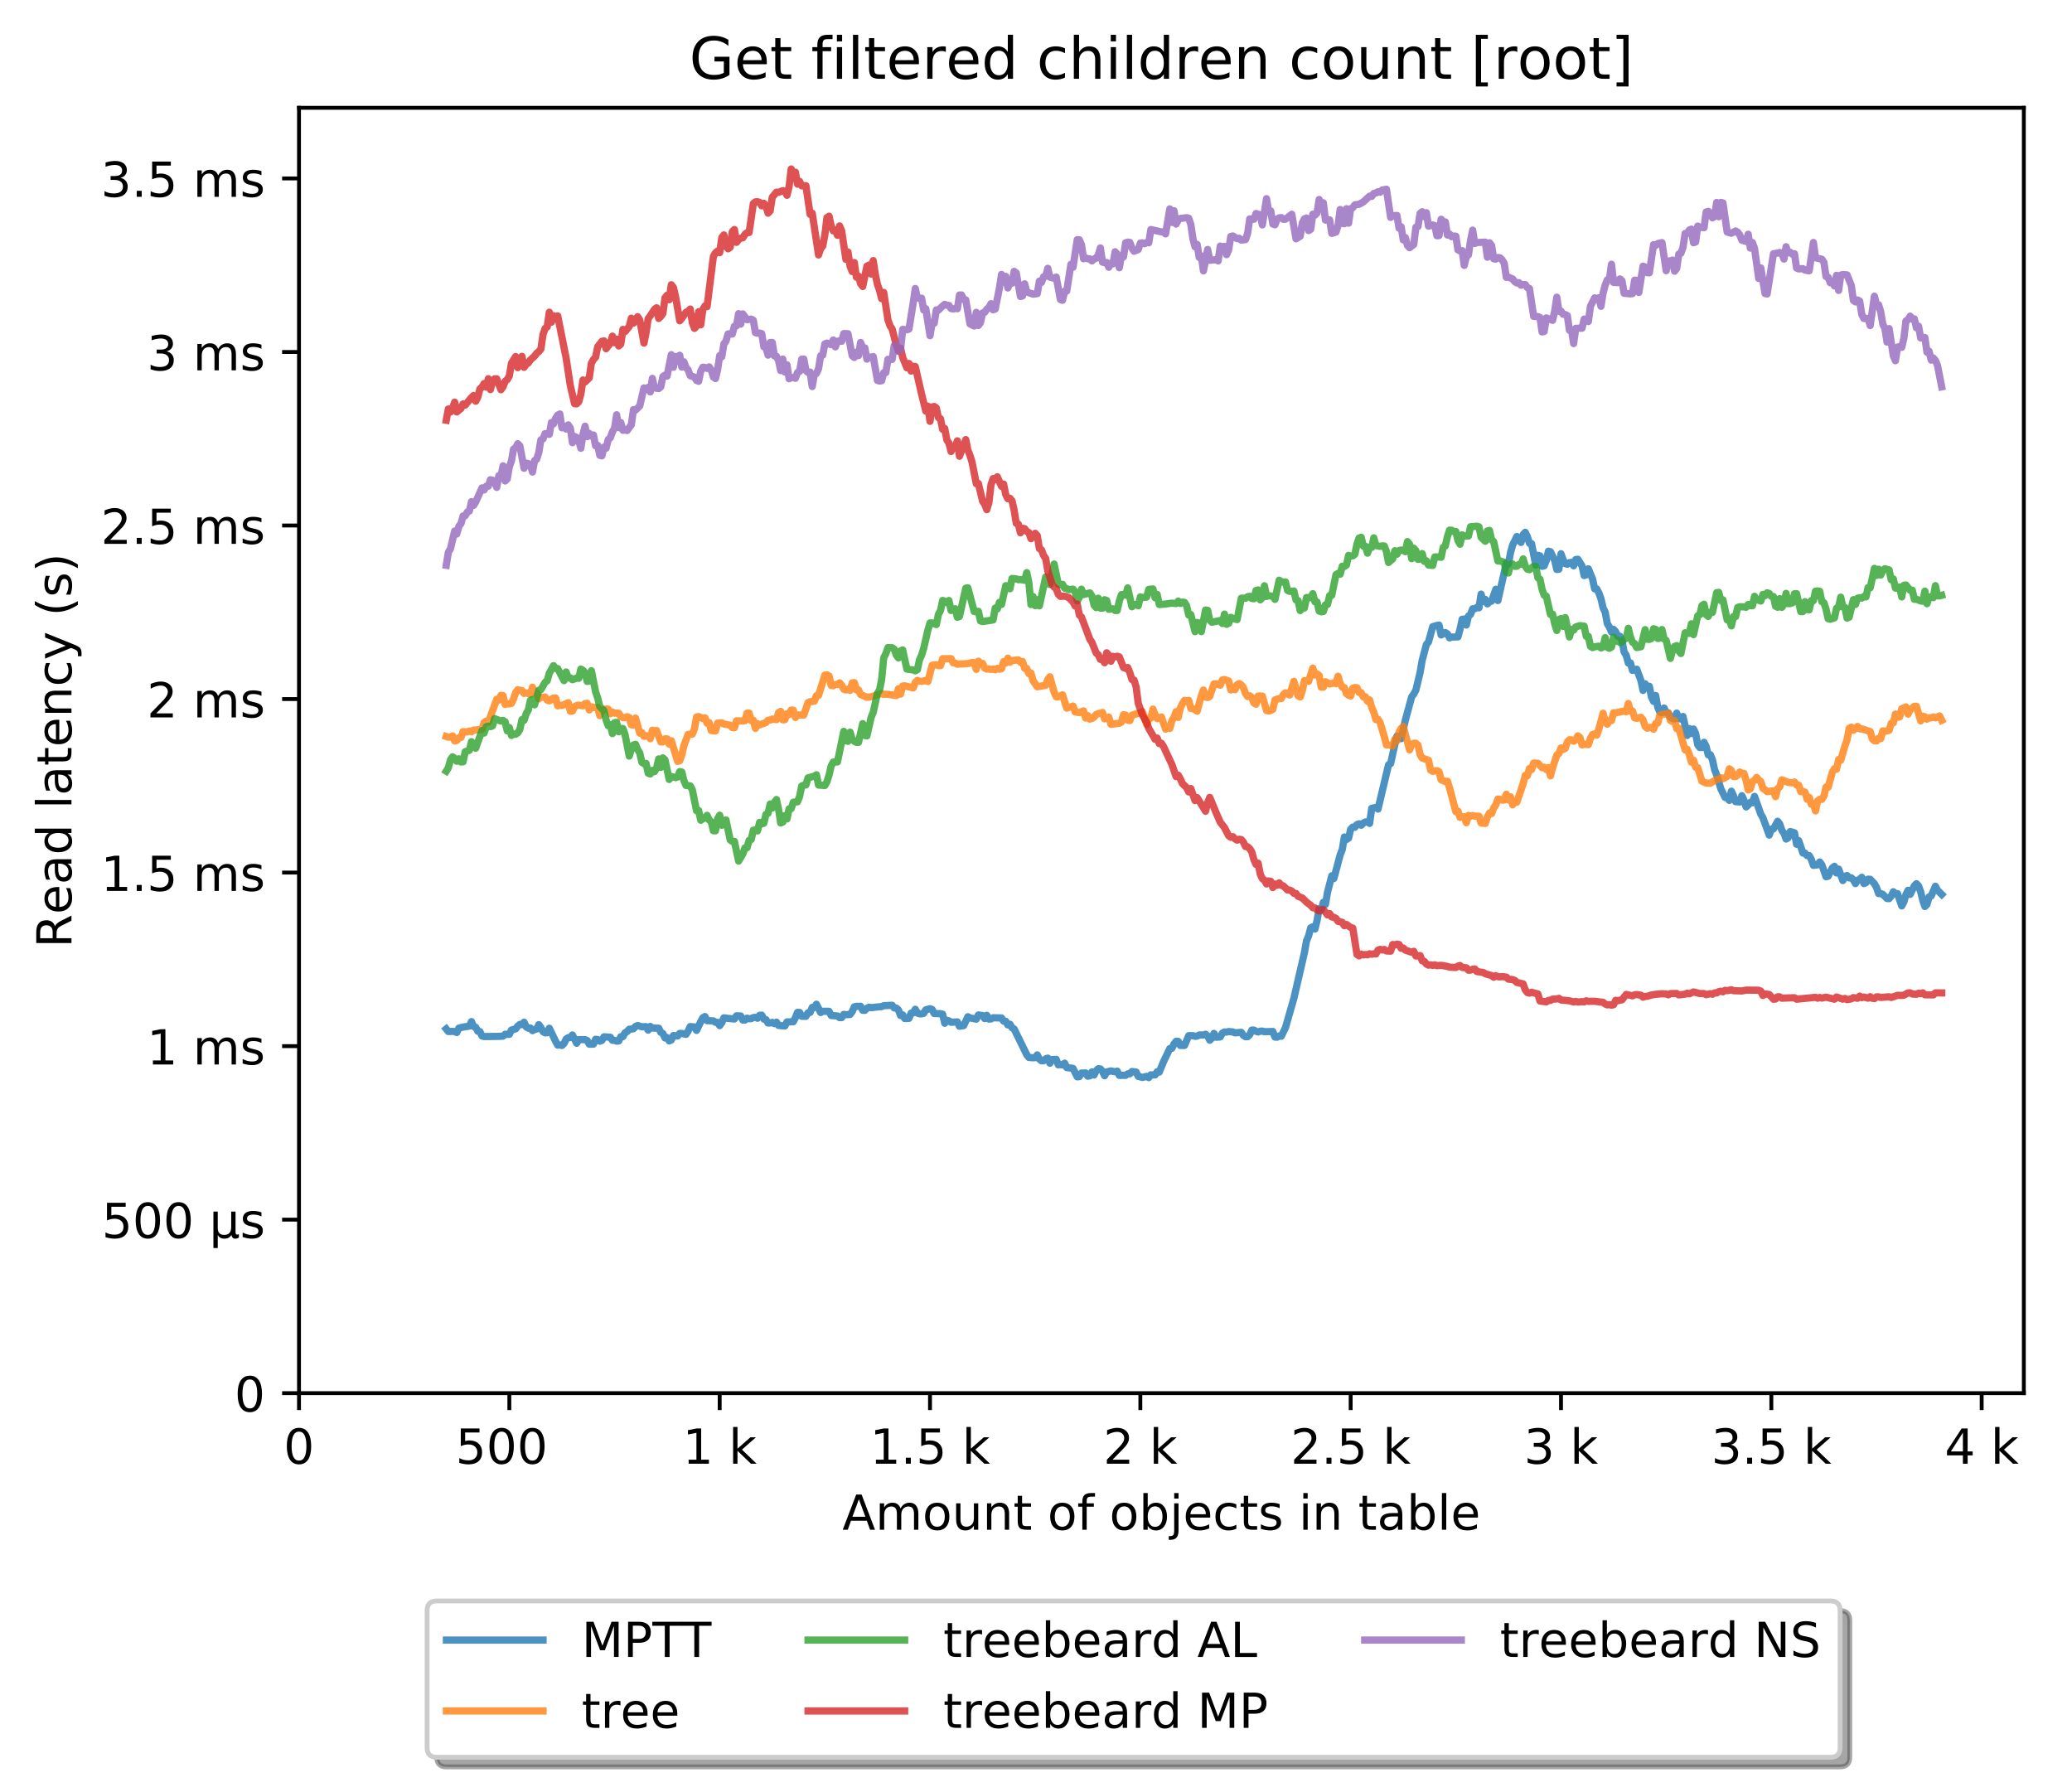 <?xml version="1.0" encoding="utf-8" standalone="no"?>
<!DOCTYPE svg PUBLIC "-//W3C//DTD SVG 1.1//EN"
  "http://www.w3.org/Graphics/SVG/1.1/DTD/svg11.dtd">
<!-- Created with matplotlib (http://matplotlib.org/) -->
<svg height="371pt" version="1.1" viewBox="0 0 429 371" width="429pt" xmlns="http://www.w3.org/2000/svg" xmlns:xlink="http://www.w3.org/1999/xlink">
 <defs>
  <style type="text/css">
*{stroke-linecap:butt;stroke-linejoin:round;}
  </style>
 </defs>
 <g id="figure_1">
  <g id="patch_1">
   <path d="M 0 371.002 
L 429.729 371.002 
L 429.729 0 
L 0 0 
z
" style="fill:#ffffff;"/>
  </g>
  <g id="axes_1">
   <g id="patch_2">
    <path d="M 61.909 288.43 
L 419.029 288.43 
L 419.029 22.318 
L 61.909 22.318 
z
" style="fill:#ffffff;"/>
   </g>
   <g id="matplotlib.axis_1">
    <g id="xtick_1">
     <g id="line2d_1">
      <defs>
       <path d="M 0 0 
L 0 3.5 
" id="mbd1f22477e" style="stroke:#000000;stroke-width:0.8;"/>
      </defs>
      <g>
       <use style="stroke:#000000;stroke-width:0.8;" x="61.909" xlink:href="#mbd1f22477e" y="288.43"/>
      </g>
     </g>
     <g id="text_1">
      <!-- 0 -->
      <defs>
       <path d="M 31.781 66.406 
Q 24.172 66.406 20.328 58.906 
Q 16.5 51.422 16.5 36.375 
Q 16.5 21.391 20.328 13.891 
Q 24.172 6.391 31.781 6.391 
Q 39.453 6.391 43.281 13.891 
Q 47.125 21.391 47.125 36.375 
Q 47.125 51.422 43.281 58.906 
Q 39.453 66.406 31.781 66.406 
z
M 31.781 74.219 
Q 44.047 74.219 50.516 64.516 
Q 56.984 54.828 56.984 36.375 
Q 56.984 17.969 50.516 8.266 
Q 44.047 -1.422 31.781 -1.422 
Q 19.531 -1.422 13.062 8.266 
Q 6.594 17.969 6.594 36.375 
Q 6.594 54.828 13.062 64.516 
Q 19.531 74.219 31.781 74.219 
z
" id="DejaVuSans-30"/>
      </defs>
      <g transform="translate(58.728 303.029)scale(0.1 -0.1)">
       <use xlink:href="#DejaVuSans-30"/>
      </g>
     </g>
    </g>
    <g id="xtick_2">
     <g id="line2d_2">
      <g>
       <use style="stroke:#000000;stroke-width:0.8;" x="105.458" xlink:href="#mbd1f22477e" y="288.43"/>
      </g>
     </g>
     <g id="text_2">
      <!-- 500  -->
      <defs>
       <path d="M 10.797 72.906 
L 49.516 72.906 
L 49.516 64.594 
L 19.828 64.594 
L 19.828 46.734 
Q 21.969 47.469 24.109 47.828 
Q 26.266 48.188 28.422 48.188 
Q 40.625 48.188 47.75 41.5 
Q 54.891 34.812 54.891 23.391 
Q 54.891 11.625 47.562 5.094 
Q 40.234 -1.422 26.906 -1.422 
Q 22.312 -1.422 17.547 -0.641 
Q 12.797 0.141 7.719 1.703 
L 7.719 11.625 
Q 12.109 9.234 16.797 8.062 
Q 21.484 6.891 26.703 6.891 
Q 35.156 6.891 40.078 11.328 
Q 45.016 15.766 45.016 23.391 
Q 45.016 31 40.078 35.438 
Q 35.156 39.891 26.703 39.891 
Q 22.75 39.891 18.812 39.016 
Q 14.891 38.141 10.797 36.281 
z
" id="DejaVuSans-35"/>
       <path id="DejaVuSans-20"/>
      </defs>
      <g transform="translate(94.325 303.029)scale(0.1 -0.1)">
       <use xlink:href="#DejaVuSans-35"/>
       <use x="63.623" xlink:href="#DejaVuSans-30"/>
       <use x="127.246" xlink:href="#DejaVuSans-30"/>
       <use x="190.869" xlink:href="#DejaVuSans-20"/>
      </g>
     </g>
    </g>
    <g id="xtick_3">
     <g id="line2d_3">
      <g>
       <use style="stroke:#000000;stroke-width:0.8;" x="149.007" xlink:href="#mbd1f22477e" y="288.43"/>
      </g>
     </g>
     <g id="text_3">
      <!-- 1 k -->
      <defs>
       <path d="M 12.406 8.297 
L 28.516 8.297 
L 28.516 63.922 
L 10.984 60.406 
L 10.984 69.391 
L 28.422 72.906 
L 38.281 72.906 
L 38.281 8.297 
L 54.391 8.297 
L 54.391 0 
L 12.406 0 
z
" id="DejaVuSans-31"/>
       <path d="M 9.078 75.984 
L 18.109 75.984 
L 18.109 31.109 
L 44.922 54.688 
L 56.391 54.688 
L 27.391 29.109 
L 57.625 0 
L 45.906 0 
L 18.109 26.703 
L 18.109 0 
L 9.078 0 
z
" id="DejaVuSans-6b"/>
      </defs>
      <g transform="translate(141.341 303.029)scale(0.1 -0.1)">
       <use xlink:href="#DejaVuSans-31"/>
       <use x="63.623" xlink:href="#DejaVuSans-20"/>
       <use x="95.41" xlink:href="#DejaVuSans-6b"/>
      </g>
     </g>
    </g>
    <g id="xtick_4">
     <g id="line2d_4">
      <g>
       <use style="stroke:#000000;stroke-width:0.8;" x="192.555" xlink:href="#mbd1f22477e" y="288.43"/>
      </g>
     </g>
     <g id="text_4">
      <!-- 1.5 k -->
      <defs>
       <path d="M 10.688 12.406 
L 21 12.406 
L 21 0 
L 10.688 0 
z
" id="DejaVuSans-2e"/>
      </defs>
      <g transform="translate(180.119 303.029)scale(0.1 -0.1)">
       <use xlink:href="#DejaVuSans-31"/>
       <use x="63.623" xlink:href="#DejaVuSans-2e"/>
       <use x="95.41" xlink:href="#DejaVuSans-35"/>
       <use x="159.033" xlink:href="#DejaVuSans-20"/>
       <use x="190.82" xlink:href="#DejaVuSans-6b"/>
      </g>
     </g>
    </g>
    <g id="xtick_5">
     <g id="line2d_5">
      <g>
       <use style="stroke:#000000;stroke-width:0.8;" x="236.104" xlink:href="#mbd1f22477e" y="288.43"/>
      </g>
     </g>
     <g id="text_5">
      <!-- 2 k -->
      <defs>
       <path d="M 19.188 8.297 
L 53.609 8.297 
L 53.609 0 
L 7.328 0 
L 7.328 8.297 
Q 12.938 14.109 22.625 23.891 
Q 32.328 33.688 34.812 36.531 
Q 39.547 41.844 41.422 45.531 
Q 43.312 49.219 43.312 52.781 
Q 43.312 58.594 39.234 62.25 
Q 35.156 65.922 28.609 65.922 
Q 23.969 65.922 18.812 64.312 
Q 13.672 62.703 7.812 59.422 
L 7.812 69.391 
Q 13.766 71.781 18.938 73 
Q 24.125 74.219 28.422 74.219 
Q 39.75 74.219 46.484 68.547 
Q 53.219 62.891 53.219 53.422 
Q 53.219 48.922 51.531 44.891 
Q 49.859 40.875 45.406 35.406 
Q 44.188 33.984 37.641 27.219 
Q 31.109 20.453 19.188 8.297 
z
" id="DejaVuSans-32"/>
      </defs>
      <g transform="translate(228.438 303.029)scale(0.1 -0.1)">
       <use xlink:href="#DejaVuSans-32"/>
       <use x="63.623" xlink:href="#DejaVuSans-20"/>
       <use x="95.41" xlink:href="#DejaVuSans-6b"/>
      </g>
     </g>
    </g>
    <g id="xtick_6">
     <g id="line2d_6">
      <g>
       <use style="stroke:#000000;stroke-width:0.8;" x="279.652" xlink:href="#mbd1f22477e" y="288.43"/>
      </g>
     </g>
     <g id="text_6">
      <!-- 2.5 k -->
      <g transform="translate(267.216 303.029)scale(0.1 -0.1)">
       <use xlink:href="#DejaVuSans-32"/>
       <use x="63.623" xlink:href="#DejaVuSans-2e"/>
       <use x="95.41" xlink:href="#DejaVuSans-35"/>
       <use x="159.033" xlink:href="#DejaVuSans-20"/>
       <use x="190.82" xlink:href="#DejaVuSans-6b"/>
      </g>
     </g>
    </g>
    <g id="xtick_7">
     <g id="line2d_7">
      <g>
       <use style="stroke:#000000;stroke-width:0.8;" x="323.201" xlink:href="#mbd1f22477e" y="288.43"/>
      </g>
     </g>
     <g id="text_7">
      <!-- 3 k -->
      <defs>
       <path d="M 40.578 39.312 
Q 47.656 37.797 51.625 33 
Q 55.609 28.219 55.609 21.188 
Q 55.609 10.406 48.188 4.484 
Q 40.766 -1.422 27.094 -1.422 
Q 22.516 -1.422 17.656 -0.516 
Q 12.797 0.391 7.625 2.203 
L 7.625 11.719 
Q 11.719 9.328 16.594 8.109 
Q 21.484 6.891 26.812 6.891 
Q 36.078 6.891 40.938 10.547 
Q 45.797 14.203 45.797 21.188 
Q 45.797 27.641 41.281 31.266 
Q 36.766 34.906 28.719 34.906 
L 20.219 34.906 
L 20.219 43.016 
L 29.109 43.016 
Q 36.375 43.016 40.234 45.922 
Q 44.094 48.828 44.094 54.297 
Q 44.094 59.906 40.109 62.906 
Q 36.141 65.922 28.719 65.922 
Q 24.656 65.922 20.016 65.031 
Q 15.375 64.156 9.812 62.312 
L 9.812 71.094 
Q 15.438 72.656 20.344 73.438 
Q 25.25 74.219 29.594 74.219 
Q 40.828 74.219 47.359 69.109 
Q 53.906 64.016 53.906 55.328 
Q 53.906 49.266 50.438 45.094 
Q 46.969 40.922 40.578 39.312 
z
" id="DejaVuSans-33"/>
      </defs>
      <g transform="translate(315.535 303.029)scale(0.1 -0.1)">
       <use xlink:href="#DejaVuSans-33"/>
       <use x="63.623" xlink:href="#DejaVuSans-20"/>
       <use x="95.41" xlink:href="#DejaVuSans-6b"/>
      </g>
     </g>
    </g>
    <g id="xtick_8">
     <g id="line2d_8">
      <g>
       <use style="stroke:#000000;stroke-width:0.8;" x="366.749" xlink:href="#mbd1f22477e" y="288.43"/>
      </g>
     </g>
     <g id="text_8">
      <!-- 3.5 k -->
      <g transform="translate(354.313 303.029)scale(0.1 -0.1)">
       <use xlink:href="#DejaVuSans-33"/>
       <use x="63.623" xlink:href="#DejaVuSans-2e"/>
       <use x="95.41" xlink:href="#DejaVuSans-35"/>
       <use x="159.033" xlink:href="#DejaVuSans-20"/>
       <use x="190.82" xlink:href="#DejaVuSans-6b"/>
      </g>
     </g>
    </g>
    <g id="xtick_9">
     <g id="line2d_9">
      <g>
       <use style="stroke:#000000;stroke-width:0.8;" x="410.298" xlink:href="#mbd1f22477e" y="288.43"/>
      </g>
     </g>
     <g id="text_9">
      <!-- 4 k -->
      <defs>
       <path d="M 37.797 64.312 
L 12.891 25.391 
L 37.797 25.391 
z
M 35.203 72.906 
L 47.609 72.906 
L 47.609 25.391 
L 58.016 25.391 
L 58.016 17.188 
L 47.609 17.188 
L 47.609 0 
L 37.797 0 
L 37.797 17.188 
L 4.891 17.188 
L 4.891 26.703 
z
" id="DejaVuSans-34"/>
      </defs>
      <g transform="translate(402.632 303.029)scale(0.1 -0.1)">
       <use xlink:href="#DejaVuSans-34"/>
       <use x="63.623" xlink:href="#DejaVuSans-20"/>
       <use x="95.41" xlink:href="#DejaVuSans-6b"/>
      </g>
     </g>
    </g>
    <g id="text_10">
     <!-- Amount of objects in table -->
     <defs>
      <path d="M 34.188 63.188 
L 20.797 26.906 
L 47.609 26.906 
z
M 28.609 72.906 
L 39.797 72.906 
L 67.578 0 
L 57.328 0 
L 50.688 18.703 
L 17.828 18.703 
L 11.188 0 
L 0.781 0 
z
" id="DejaVuSans-41"/>
      <path d="M 52 44.188 
Q 55.375 50.25 60.062 53.125 
Q 64.75 56 71.094 56 
Q 79.641 56 84.281 50.016 
Q 88.922 44.047 88.922 33.016 
L 88.922 0 
L 79.891 0 
L 79.891 32.719 
Q 79.891 40.578 77.094 44.375 
Q 74.312 48.188 68.609 48.188 
Q 61.625 48.188 57.562 43.547 
Q 53.516 38.922 53.516 30.906 
L 53.516 0 
L 44.484 0 
L 44.484 32.719 
Q 44.484 40.625 41.703 44.406 
Q 38.922 48.188 33.109 48.188 
Q 26.219 48.188 22.156 43.531 
Q 18.109 38.875 18.109 30.906 
L 18.109 0 
L 9.078 0 
L 9.078 54.688 
L 18.109 54.688 
L 18.109 46.188 
Q 21.188 51.219 25.484 53.609 
Q 29.781 56 35.688 56 
Q 41.656 56 45.828 52.969 
Q 50 49.953 52 44.188 
z
" id="DejaVuSans-6d"/>
      <path d="M 30.609 48.391 
Q 23.391 48.391 19.188 42.75 
Q 14.984 37.109 14.984 27.297 
Q 14.984 17.484 19.156 11.844 
Q 23.344 6.203 30.609 6.203 
Q 37.797 6.203 41.984 11.859 
Q 46.188 17.531 46.188 27.297 
Q 46.188 37.016 41.984 42.703 
Q 37.797 48.391 30.609 48.391 
z
M 30.609 56 
Q 42.328 56 49.016 48.375 
Q 55.719 40.766 55.719 27.297 
Q 55.719 13.875 49.016 6.219 
Q 42.328 -1.422 30.609 -1.422 
Q 18.844 -1.422 12.172 6.219 
Q 5.516 13.875 5.516 27.297 
Q 5.516 40.766 12.172 48.375 
Q 18.844 56 30.609 56 
z
" id="DejaVuSans-6f"/>
      <path d="M 8.5 21.578 
L 8.5 54.688 
L 17.484 54.688 
L 17.484 21.922 
Q 17.484 14.156 20.5 10.266 
Q 23.531 6.391 29.594 6.391 
Q 36.859 6.391 41.078 11.031 
Q 45.312 15.672 45.312 23.688 
L 45.312 54.688 
L 54.297 54.688 
L 54.297 0 
L 45.312 0 
L 45.312 8.406 
Q 42.047 3.422 37.719 1 
Q 33.406 -1.422 27.688 -1.422 
Q 18.266 -1.422 13.375 4.438 
Q 8.5 10.297 8.5 21.578 
z
M 31.109 56 
z
" id="DejaVuSans-75"/>
      <path d="M 54.891 33.016 
L 54.891 0 
L 45.906 0 
L 45.906 32.719 
Q 45.906 40.484 42.875 44.328 
Q 39.844 48.188 33.797 48.188 
Q 26.516 48.188 22.312 43.547 
Q 18.109 38.922 18.109 30.906 
L 18.109 0 
L 9.078 0 
L 9.078 54.688 
L 18.109 54.688 
L 18.109 46.188 
Q 21.344 51.125 25.703 53.562 
Q 30.078 56 35.797 56 
Q 45.219 56 50.047 50.172 
Q 54.891 44.344 54.891 33.016 
z
" id="DejaVuSans-6e"/>
      <path d="M 18.312 70.219 
L 18.312 54.688 
L 36.812 54.688 
L 36.812 47.703 
L 18.312 47.703 
L 18.312 18.016 
Q 18.312 11.328 20.141 9.422 
Q 21.969 7.516 27.594 7.516 
L 36.812 7.516 
L 36.812 0 
L 27.594 0 
Q 17.188 0 13.234 3.875 
Q 9.281 7.766 9.281 18.016 
L 9.281 47.703 
L 2.688 47.703 
L 2.688 54.688 
L 9.281 54.688 
L 9.281 70.219 
z
" id="DejaVuSans-74"/>
      <path d="M 37.109 75.984 
L 37.109 68.5 
L 28.516 68.5 
Q 23.688 68.5 21.797 66.547 
Q 19.922 64.594 19.922 59.516 
L 19.922 54.688 
L 34.719 54.688 
L 34.719 47.703 
L 19.922 47.703 
L 19.922 0 
L 10.891 0 
L 10.891 47.703 
L 2.297 47.703 
L 2.297 54.688 
L 10.891 54.688 
L 10.891 58.5 
Q 10.891 67.625 15.141 71.797 
Q 19.391 75.984 28.609 75.984 
z
" id="DejaVuSans-66"/>
      <path d="M 48.688 27.297 
Q 48.688 37.203 44.609 42.844 
Q 40.531 48.484 33.406 48.484 
Q 26.266 48.484 22.188 42.844 
Q 18.109 37.203 18.109 27.297 
Q 18.109 17.391 22.188 11.75 
Q 26.266 6.109 33.406 6.109 
Q 40.531 6.109 44.609 11.75 
Q 48.688 17.391 48.688 27.297 
z
M 18.109 46.391 
Q 20.953 51.266 25.266 53.625 
Q 29.594 56 35.594 56 
Q 45.562 56 51.781 48.094 
Q 58.016 40.188 58.016 27.297 
Q 58.016 14.406 51.781 6.484 
Q 45.562 -1.422 35.594 -1.422 
Q 29.594 -1.422 25.266 0.953 
Q 20.953 3.328 18.109 8.203 
L 18.109 0 
L 9.078 0 
L 9.078 75.984 
L 18.109 75.984 
z
" id="DejaVuSans-62"/>
      <path d="M 9.422 54.688 
L 18.406 54.688 
L 18.406 -0.984 
Q 18.406 -11.422 14.422 -16.109 
Q 10.453 -20.797 1.609 -20.797 
L -1.812 -20.797 
L -1.812 -13.188 
L 0.594 -13.188 
Q 5.719 -13.188 7.562 -10.812 
Q 9.422 -8.453 9.422 -0.984 
z
M 9.422 75.984 
L 18.406 75.984 
L 18.406 64.594 
L 9.422 64.594 
z
" id="DejaVuSans-6a"/>
      <path d="M 56.203 29.594 
L 56.203 25.203 
L 14.891 25.203 
Q 15.484 15.922 20.484 11.062 
Q 25.484 6.203 34.422 6.203 
Q 39.594 6.203 44.453 7.469 
Q 49.312 8.734 54.109 11.281 
L 54.109 2.781 
Q 49.266 0.734 44.188 -0.344 
Q 39.109 -1.422 33.891 -1.422 
Q 20.797 -1.422 13.156 6.188 
Q 5.516 13.812 5.516 26.812 
Q 5.516 40.234 12.766 48.109 
Q 20.016 56 32.328 56 
Q 43.359 56 49.781 48.891 
Q 56.203 41.797 56.203 29.594 
z
M 47.219 32.234 
Q 47.125 39.594 43.094 43.984 
Q 39.062 48.391 32.422 48.391 
Q 24.906 48.391 20.391 44.141 
Q 15.875 39.891 15.188 32.172 
z
" id="DejaVuSans-65"/>
      <path d="M 48.781 52.594 
L 48.781 44.188 
Q 44.969 46.297 41.141 47.344 
Q 37.312 48.391 33.406 48.391 
Q 24.656 48.391 19.812 42.844 
Q 14.984 37.312 14.984 27.297 
Q 14.984 17.281 19.812 11.734 
Q 24.656 6.203 33.406 6.203 
Q 37.312 6.203 41.141 7.25 
Q 44.969 8.297 48.781 10.406 
L 48.781 2.094 
Q 45.016 0.344 40.984 -0.531 
Q 36.969 -1.422 32.422 -1.422 
Q 20.062 -1.422 12.781 6.344 
Q 5.516 14.109 5.516 27.297 
Q 5.516 40.672 12.859 48.328 
Q 20.219 56 33.016 56 
Q 37.156 56 41.109 55.141 
Q 45.062 54.297 48.781 52.594 
z
" id="DejaVuSans-63"/>
      <path d="M 44.281 53.078 
L 44.281 44.578 
Q 40.484 46.531 36.375 47.5 
Q 32.281 48.484 27.875 48.484 
Q 21.188 48.484 17.844 46.438 
Q 14.5 44.391 14.5 40.281 
Q 14.5 37.156 16.891 35.375 
Q 19.281 33.594 26.516 31.984 
L 29.594 31.297 
Q 39.156 29.25 43.188 25.516 
Q 47.219 21.781 47.219 15.094 
Q 47.219 7.469 41.188 3.016 
Q 35.156 -1.422 24.609 -1.422 
Q 20.219 -1.422 15.453 -0.562 
Q 10.688 0.297 5.422 2 
L 5.422 11.281 
Q 10.406 8.688 15.234 7.391 
Q 20.062 6.109 24.812 6.109 
Q 31.156 6.109 34.562 8.281 
Q 37.984 10.453 37.984 14.406 
Q 37.984 18.062 35.516 20.016 
Q 33.062 21.969 24.703 23.781 
L 21.578 24.516 
Q 13.234 26.266 9.516 29.906 
Q 5.812 33.547 5.812 39.891 
Q 5.812 47.609 11.281 51.797 
Q 16.75 56 26.812 56 
Q 31.781 56 36.172 55.266 
Q 40.578 54.547 44.281 53.078 
z
" id="DejaVuSans-73"/>
      <path d="M 9.422 54.688 
L 18.406 54.688 
L 18.406 0 
L 9.422 0 
z
M 9.422 75.984 
L 18.406 75.984 
L 18.406 64.594 
L 9.422 64.594 
z
" id="DejaVuSans-69"/>
      <path d="M 34.281 27.484 
Q 23.391 27.484 19.188 25 
Q 14.984 22.516 14.984 16.5 
Q 14.984 11.719 18.141 8.906 
Q 21.297 6.109 26.703 6.109 
Q 34.188 6.109 38.703 11.406 
Q 43.219 16.703 43.219 25.484 
L 43.219 27.484 
z
M 52.203 31.203 
L 52.203 0 
L 43.219 0 
L 43.219 8.297 
Q 40.141 3.328 35.547 0.953 
Q 30.953 -1.422 24.312 -1.422 
Q 15.922 -1.422 10.953 3.297 
Q 6 8.016 6 15.922 
Q 6 25.141 12.172 29.828 
Q 18.359 34.516 30.609 34.516 
L 43.219 34.516 
L 43.219 35.406 
Q 43.219 41.609 39.141 45 
Q 35.062 48.391 27.688 48.391 
Q 23 48.391 18.547 47.266 
Q 14.109 46.141 10.016 43.891 
L 10.016 52.203 
Q 14.938 54.109 19.578 55.047 
Q 24.219 56 28.609 56 
Q 40.484 56 46.344 49.844 
Q 52.203 43.703 52.203 31.203 
z
" id="DejaVuSans-61"/>
      <path d="M 9.422 75.984 
L 18.406 75.984 
L 18.406 0 
L 9.422 0 
z
" id="DejaVuSans-6c"/>
     </defs>
     <g transform="translate(174.411 316.707)scale(0.1 -0.1)">
      <use xlink:href="#DejaVuSans-41"/>
      <use x="68.408" xlink:href="#DejaVuSans-6d"/>
      <use x="165.82" xlink:href="#DejaVuSans-6f"/>
      <use x="227.002" xlink:href="#DejaVuSans-75"/>
      <use x="290.381" xlink:href="#DejaVuSans-6e"/>
      <use x="353.76" xlink:href="#DejaVuSans-74"/>
      <use x="392.969" xlink:href="#DejaVuSans-20"/>
      <use x="424.756" xlink:href="#DejaVuSans-6f"/>
      <use x="485.938" xlink:href="#DejaVuSans-66"/>
      <use x="521.143" xlink:href="#DejaVuSans-20"/>
      <use x="552.93" xlink:href="#DejaVuSans-6f"/>
      <use x="614.111" xlink:href="#DejaVuSans-62"/>
      <use x="677.588" xlink:href="#DejaVuSans-6a"/>
      <use x="705.371" xlink:href="#DejaVuSans-65"/>
      <use x="766.895" xlink:href="#DejaVuSans-63"/>
      <use x="821.875" xlink:href="#DejaVuSans-74"/>
      <use x="861.084" xlink:href="#DejaVuSans-73"/>
      <use x="913.184" xlink:href="#DejaVuSans-20"/>
      <use x="944.971" xlink:href="#DejaVuSans-69"/>
      <use x="972.754" xlink:href="#DejaVuSans-6e"/>
      <use x="1036.133" xlink:href="#DejaVuSans-20"/>
      <use x="1067.92" xlink:href="#DejaVuSans-74"/>
      <use x="1107.129" xlink:href="#DejaVuSans-61"/>
      <use x="1168.408" xlink:href="#DejaVuSans-62"/>
      <use x="1231.885" xlink:href="#DejaVuSans-6c"/>
      <use x="1259.668" xlink:href="#DejaVuSans-65"/>
     </g>
    </g>
   </g>
   <g id="matplotlib.axis_2">
    <g id="ytick_1">
     <g id="line2d_10">
      <defs>
       <path d="M 0 0 
L -3.5 0 
" id="m3ab5c1f4be" style="stroke:#000000;stroke-width:0.8;"/>
      </defs>
      <g>
       <use style="stroke:#000000;stroke-width:0.8;" x="61.909" xlink:href="#m3ab5c1f4be" y="288.43"/>
      </g>
     </g>
     <g id="text_11">
      <!-- 0 -->
      <g transform="translate(48.547 292.229)scale(0.1 -0.1)">
       <use xlink:href="#DejaVuSans-30"/>
      </g>
     </g>
    </g>
    <g id="ytick_2">
     <g id="line2d_11">
      <g>
       <use style="stroke:#000000;stroke-width:0.8;" x="61.909" xlink:href="#m3ab5c1f4be" y="252.504"/>
      </g>
     </g>
     <g id="text_12">
      <!-- 500 µs -->
      <defs>
       <path d="M 8.5 -20.797 
L 8.5 54.688 
L 17.484 54.688 
L 17.484 20.703 
Q 17.484 13.625 20.844 10 
Q 24.219 6.391 30.812 6.391 
Q 38.031 6.391 41.672 10.484 
Q 45.312 14.594 45.312 22.797 
L 45.312 54.688 
L 54.297 54.688 
L 54.297 12.594 
Q 54.297 9.672 55.141 8.281 
Q 56 6.891 57.812 6.891 
Q 58.25 6.891 59.031 7.156 
Q 59.812 7.422 61.188 8.016 
L 61.188 0.781 
Q 59.188 -0.344 57.391 -0.875 
Q 55.609 -1.422 53.906 -1.422 
Q 50.531 -1.422 48.531 0.484 
Q 46.531 2.391 45.797 6.297 
Q 43.359 2.438 39.812 0.5 
Q 36.281 -1.422 31.5 -1.422 
Q 26.516 -1.422 23.016 0.484 
Q 19.531 2.391 17.484 6.203 
L 17.484 -20.797 
z
" id="DejaVuSans-b5"/>
      </defs>
      <g transform="translate(21.072 256.303)scale(0.1 -0.1)">
       <use xlink:href="#DejaVuSans-35"/>
       <use x="63.623" xlink:href="#DejaVuSans-30"/>
       <use x="127.246" xlink:href="#DejaVuSans-30"/>
       <use x="190.869" xlink:href="#DejaVuSans-20"/>
       <use x="222.656" xlink:href="#DejaVuSans-b5"/>
       <use x="286.279" xlink:href="#DejaVuSans-73"/>
      </g>
     </g>
    </g>
    <g id="ytick_3">
     <g id="line2d_12">
      <g>
       <use style="stroke:#000000;stroke-width:0.8;" x="61.909" xlink:href="#m3ab5c1f4be" y="216.577"/>
      </g>
     </g>
     <g id="text_13">
      <!-- 1 ms -->
      <g transform="translate(30.419 220.376)scale(0.1 -0.1)">
       <use xlink:href="#DejaVuSans-31"/>
       <use x="63.623" xlink:href="#DejaVuSans-20"/>
       <use x="95.41" xlink:href="#DejaVuSans-6d"/>
       <use x="192.822" xlink:href="#DejaVuSans-73"/>
      </g>
     </g>
    </g>
    <g id="ytick_4">
     <g id="line2d_13">
      <g>
       <use style="stroke:#000000;stroke-width:0.8;" x="61.909" xlink:href="#m3ab5c1f4be" y="180.651"/>
      </g>
     </g>
     <g id="text_14">
      <!-- 1.5 ms -->
      <g transform="translate(20.878 184.45)scale(0.1 -0.1)">
       <use xlink:href="#DejaVuSans-31"/>
       <use x="63.623" xlink:href="#DejaVuSans-2e"/>
       <use x="95.41" xlink:href="#DejaVuSans-35"/>
       <use x="159.033" xlink:href="#DejaVuSans-20"/>
       <use x="190.82" xlink:href="#DejaVuSans-6d"/>
       <use x="288.232" xlink:href="#DejaVuSans-73"/>
      </g>
     </g>
    </g>
    <g id="ytick_5">
     <g id="line2d_14">
      <g>
       <use style="stroke:#000000;stroke-width:0.8;" x="61.909" xlink:href="#m3ab5c1f4be" y="144.724"/>
      </g>
     </g>
     <g id="text_15">
      <!-- 2 ms -->
      <g transform="translate(30.419 148.524)scale(0.1 -0.1)">
       <use xlink:href="#DejaVuSans-32"/>
       <use x="63.623" xlink:href="#DejaVuSans-20"/>
       <use x="95.41" xlink:href="#DejaVuSans-6d"/>
       <use x="192.822" xlink:href="#DejaVuSans-73"/>
      </g>
     </g>
    </g>
    <g id="ytick_6">
     <g id="line2d_15">
      <g>
       <use style="stroke:#000000;stroke-width:0.8;" x="61.909" xlink:href="#m3ab5c1f4be" y="108.798"/>
      </g>
     </g>
     <g id="text_16">
      <!-- 2.5 ms -->
      <g transform="translate(20.878 112.597)scale(0.1 -0.1)">
       <use xlink:href="#DejaVuSans-32"/>
       <use x="63.623" xlink:href="#DejaVuSans-2e"/>
       <use x="95.41" xlink:href="#DejaVuSans-35"/>
       <use x="159.033" xlink:href="#DejaVuSans-20"/>
       <use x="190.82" xlink:href="#DejaVuSans-6d"/>
       <use x="288.232" xlink:href="#DejaVuSans-73"/>
      </g>
     </g>
    </g>
    <g id="ytick_7">
     <g id="line2d_16">
      <g>
       <use style="stroke:#000000;stroke-width:0.8;" x="61.909" xlink:href="#m3ab5c1f4be" y="72.871"/>
      </g>
     </g>
     <g id="text_17">
      <!-- 3 ms -->
      <g transform="translate(30.419 76.671)scale(0.1 -0.1)">
       <use xlink:href="#DejaVuSans-33"/>
       <use x="63.623" xlink:href="#DejaVuSans-20"/>
       <use x="95.41" xlink:href="#DejaVuSans-6d"/>
       <use x="192.822" xlink:href="#DejaVuSans-73"/>
      </g>
     </g>
    </g>
    <g id="ytick_8">
     <g id="line2d_17">
      <g>
       <use style="stroke:#000000;stroke-width:0.8;" x="61.909" xlink:href="#m3ab5c1f4be" y="36.945"/>
      </g>
     </g>
     <g id="text_18">
      <!-- 3.5 ms -->
      <g transform="translate(20.878 40.744)scale(0.1 -0.1)">
       <use xlink:href="#DejaVuSans-33"/>
       <use x="63.623" xlink:href="#DejaVuSans-2e"/>
       <use x="95.41" xlink:href="#DejaVuSans-35"/>
       <use x="159.033" xlink:href="#DejaVuSans-20"/>
       <use x="190.82" xlink:href="#DejaVuSans-6d"/>
       <use x="288.232" xlink:href="#DejaVuSans-73"/>
      </g>
     </g>
    </g>
    <g id="text_19">
     <!-- Read latency (s) -->
     <defs>
      <path d="M 44.391 34.188 
Q 47.562 33.109 50.562 29.594 
Q 53.562 26.078 56.594 19.922 
L 66.609 0 
L 56 0 
L 46.688 18.703 
Q 43.062 26.031 39.672 28.422 
Q 36.281 30.812 30.422 30.812 
L 19.672 30.812 
L 19.672 0 
L 9.812 0 
L 9.812 72.906 
L 32.078 72.906 
Q 44.578 72.906 50.734 67.672 
Q 56.891 62.453 56.891 51.906 
Q 56.891 45.016 53.688 40.469 
Q 50.484 35.938 44.391 34.188 
z
M 19.672 64.797 
L 19.672 38.922 
L 32.078 38.922 
Q 39.203 38.922 42.844 42.219 
Q 46.484 45.516 46.484 51.906 
Q 46.484 58.297 42.844 61.547 
Q 39.203 64.797 32.078 64.797 
z
" id="DejaVuSans-52"/>
      <path d="M 45.406 46.391 
L 45.406 75.984 
L 54.391 75.984 
L 54.391 0 
L 45.406 0 
L 45.406 8.203 
Q 42.578 3.328 38.25 0.953 
Q 33.938 -1.422 27.875 -1.422 
Q 17.969 -1.422 11.734 6.484 
Q 5.516 14.406 5.516 27.297 
Q 5.516 40.188 11.734 48.094 
Q 17.969 56 27.875 56 
Q 33.938 56 38.25 53.625 
Q 42.578 51.266 45.406 46.391 
z
M 14.797 27.297 
Q 14.797 17.391 18.875 11.75 
Q 22.953 6.109 30.078 6.109 
Q 37.203 6.109 41.297 11.75 
Q 45.406 17.391 45.406 27.297 
Q 45.406 37.203 41.297 42.844 
Q 37.203 48.484 30.078 48.484 
Q 22.953 48.484 18.875 42.844 
Q 14.797 37.203 14.797 27.297 
z
" id="DejaVuSans-64"/>
      <path d="M 32.172 -5.078 
Q 28.375 -14.844 24.75 -17.812 
Q 21.141 -20.797 15.094 -20.797 
L 7.906 -20.797 
L 7.906 -13.281 
L 13.188 -13.281 
Q 16.891 -13.281 18.938 -11.516 
Q 21 -9.766 23.484 -3.219 
L 25.094 0.875 
L 2.984 54.688 
L 12.5 54.688 
L 29.594 11.922 
L 46.688 54.688 
L 56.203 54.688 
z
" id="DejaVuSans-79"/>
      <path d="M 31 75.875 
Q 24.469 64.656 21.281 53.656 
Q 18.109 42.672 18.109 31.391 
Q 18.109 20.125 21.312 9.062 
Q 24.516 -2 31 -13.188 
L 23.188 -13.188 
Q 15.875 -1.703 12.234 9.375 
Q 8.594 20.453 8.594 31.391 
Q 8.594 42.281 12.203 53.312 
Q 15.828 64.359 23.188 75.875 
z
" id="DejaVuSans-28"/>
      <path d="M 8.016 75.875 
L 15.828 75.875 
Q 23.141 64.359 26.781 53.312 
Q 30.422 42.281 30.422 31.391 
Q 30.422 20.453 26.781 9.375 
Q 23.141 -1.703 15.828 -13.188 
L 8.016 -13.188 
Q 14.5 -2 17.703 9.062 
Q 20.906 20.125 20.906 31.391 
Q 20.906 42.672 17.703 53.656 
Q 14.5 64.656 8.016 75.875 
z
" id="DejaVuSans-29"/>
     </defs>
     <g transform="translate(14.798 196.212)rotate(-90)scale(0.1 -0.1)">
      <use xlink:href="#DejaVuSans-52"/>
      <use x="69.42" xlink:href="#DejaVuSans-65"/>
      <use x="130.943" xlink:href="#DejaVuSans-61"/>
      <use x="192.223" xlink:href="#DejaVuSans-64"/>
      <use x="255.699" xlink:href="#DejaVuSans-20"/>
      <use x="287.486" xlink:href="#DejaVuSans-6c"/>
      <use x="315.27" xlink:href="#DejaVuSans-61"/>
      <use x="376.549" xlink:href="#DejaVuSans-74"/>
      <use x="415.758" xlink:href="#DejaVuSans-65"/>
      <use x="477.281" xlink:href="#DejaVuSans-6e"/>
      <use x="540.66" xlink:href="#DejaVuSans-63"/>
      <use x="595.641" xlink:href="#DejaVuSans-79"/>
      <use x="654.82" xlink:href="#DejaVuSans-20"/>
      <use x="686.607" xlink:href="#DejaVuSans-28"/>
      <use x="725.621" xlink:href="#DejaVuSans-73"/>
      <use x="777.721" xlink:href="#DejaVuSans-29"/>
     </g>
    </g>
   </g>
   <g id="line2d_18">
    <path clip-path="url(#pea712245b0)" d="M 92.393 213.021 
L 92.829 213.561 
L 93.7 213.527 
L 94.135 213.566 
L 94.571 213.764 
L 95.006 212.855 
L 95.877 212.638 
L 97.184 212.435 
L 97.619 211.508 
L 98.055 212.515 
L 98.49 212.682 
L 98.926 213.495 
L 99.361 213.569 
L 99.797 214.482 
L 100.232 214.599 
L 102.845 214.564 
L 103.716 214.543 
L 104.151 214.506 
L 104.587 214.13 
L 105.458 214.141 
L 105.893 213.255 
L 106.764 213.001 
L 107.2 212.441 
L 107.635 212.085 
L 108.071 212.13 
L 108.506 211.627 
L 108.942 212.589 
L 109.377 212.859 
L 109.813 212.83 
L 110.248 213.378 
L 110.684 213.144 
L 111.119 213.038 
L 111.555 212.136 
L 111.99 212.733 
L 112.426 213.578 
L 112.861 213.836 
L 113.297 213.804 
L 113.732 212.878 
L 115.039 215.583 
L 115.474 216.376 
L 115.91 216.323 
L 116.345 216.445 
L 116.781 216.034 
L 117.216 215.117 
L 117.652 214.834 
L 118.087 214.797 
L 118.523 214.275 
L 119.393 215.987 
L 119.829 215.236 
L 121.135 215.243 
L 121.571 215.419 
L 122.006 216.178 
L 122.877 216.161 
L 123.313 215.163 
L 123.748 215.222 
L 124.184 215.559 
L 124.619 215.406 
L 125.055 214.652 
L 126.361 214.735 
L 126.797 215.367 
L 127.232 215.38 
L 127.668 215.546 
L 128.103 215.513 
L 128.539 214.623 
L 128.974 214.607 
L 129.41 213.815 
L 129.845 213.575 
L 130.281 213.082 
L 131.152 212.991 
L 131.587 212.504 
L 132.023 212.322 
L 132.894 212.57 
L 133.765 212.546 
L 134.2 213.263 
L 134.635 212.502 
L 135.071 212.843 
L 136.377 212.864 
L 136.813 213.723 
L 137.248 213.975 
L 137.684 214.886 
L 138.119 214.8 
L 138.555 215.501 
L 138.99 215.304 
L 139.426 214.384 
L 140.297 214.484 
L 140.732 213.948 
L 141.168 213.953 
L 142.039 214.14 
L 142.474 213.46 
L 142.91 212.531 
L 143.781 212.609 
L 144.216 213.327 
L 145.087 211.521 
L 145.523 210.705 
L 145.958 210.457 
L 146.394 211.307 
L 147.7 211.349 
L 148.136 211.645 
L 148.571 211.664 
L 149.007 212.342 
L 149.442 211.744 
L 149.877 210.72 
L 150.748 210.839 
L 152.055 210.958 
L 152.49 210.305 
L 153.361 210.337 
L 153.797 211.182 
L 154.232 211.184 
L 154.668 210.798 
L 155.103 210.904 
L 155.539 210.887 
L 155.974 210.656 
L 156.41 210.623 
L 156.845 210.806 
L 157.281 210.194 
L 157.716 210.163 
L 158.152 210.99 
L 158.587 211.094 
L 159.023 211.795 
L 159.458 211.789 
L 159.894 211.655 
L 160.329 211.918 
L 160.765 211.615 
L 161.2 212.295 
L 162.507 212.407 
L 162.942 211.569 
L 164.249 211.528 
L 164.684 210.691 
L 165.119 209.598 
L 165.555 209.595 
L 165.99 210.404 
L 166.861 210.409 
L 167.297 209.687 
L 167.732 209.607 
L 168.168 208.558 
L 168.603 208.586 
L 169.039 207.902 
L 169.91 209.624 
L 170.345 209.366 
L 171.652 209.375 
L 172.087 210.242 
L 173.394 210.332 
L 173.829 210.679 
L 174.265 210.675 
L 174.7 210.004 
L 175.136 210.073 
L 176.007 210.03 
L 176.442 209.429 
L 176.878 208.449 
L 177.313 208.344 
L 178.184 208.331 
L 178.62 209.156 
L 179.055 209.173 
L 179.49 208.74 
L 179.926 208.515 
L 180.361 208.629 
L 181.232 208.516 
L 182.539 208.397 
L 182.974 208.207 
L 184.716 208.122 
L 185.152 208.676 
L 185.587 208.716 
L 186.023 209.107 
L 186.458 210.243 
L 186.894 210.109 
L 187.329 210.865 
L 188.2 210.831 
L 188.636 209.755 
L 189.071 209.695 
L 189.507 208.951 
L 189.942 209.741 
L 190.378 209.89 
L 190.813 209.898 
L 191.249 209.787 
L 191.684 209.061 
L 192.555 208.832 
L 192.991 208.986 
L 193.426 209.828 
L 194.732 209.863 
L 195.168 209.962 
L 195.603 211.846 
L 196.039 211.243 
L 196.474 211.343 
L 196.91 211.643 
L 198.216 211.565 
L 198.652 212.471 
L 199.523 212.326 
L 200.394 210.494 
L 200.829 210.736 
L 202.136 210.993 
L 202.571 210.128 
L 203.442 210.25 
L 203.878 210.88 
L 204.313 210.201 
L 204.749 210.977 
L 205.184 210.949 
L 205.62 210.71 
L 207.362 210.748 
L 207.797 211.402 
L 208.233 211.433 
L 208.668 212.182 
L 209.104 212.04 
L 209.539 212.777 
L 209.974 213.032 
L 212.587 218.364 
L 213.023 218.925 
L 213.894 218.996 
L 214.329 218.951 
L 214.765 218.395 
L 215.2 219.277 
L 215.636 219.624 
L 216.071 219.603 
L 216.507 219.217 
L 216.942 219.063 
L 217.378 220.111 
L 217.813 219.363 
L 218.684 219.319 
L 219.12 220.453 
L 219.555 220.398 
L 219.991 220.477 
L 220.426 220.111 
L 220.862 221.021 
L 221.733 221.128 
L 222.168 221.199 
L 223.039 222.932 
L 223.475 222.889 
L 223.91 222.163 
L 224.781 222.13 
L 225.216 222.8 
L 225.652 222.727 
L 226.087 221.918 
L 226.523 222.567 
L 226.958 221.68 
L 227.394 221.251 
L 227.829 221.299 
L 228.265 221.782 
L 228.7 222.715 
L 229.136 221.924 
L 230.007 221.718 
L 230.878 221.894 
L 231.313 221.763 
L 231.749 222.637 
L 233.055 222.626 
L 233.491 222.31 
L 233.926 222.304 
L 234.362 221.841 
L 235.233 221.943 
L 235.668 222.84 
L 236.539 223.063 
L 237.41 222.842 
L 237.846 223.099 
L 238.281 222.519 
L 239.152 222.544 
L 239.588 221.88 
L 240.023 221.956 
L 240.894 219.824 
L 242.2 217.09 
L 242.636 217.034 
L 243.071 216.159 
L 243.507 215.577 
L 243.942 215.593 
L 244.378 216.444 
L 245.249 216.444 
L 246.12 214.419 
L 246.991 214.409 
L 247.426 214.553 
L 247.862 214.509 
L 248.297 214.263 
L 249.168 214.276 
L 249.604 214.122 
L 250.039 214.484 
L 250.475 215.354 
L 250.91 214.93 
L 251.346 213.952 
L 251.781 214.742 
L 252.652 214.676 
L 253.088 213.885 
L 253.523 213.657 
L 253.959 213.67 
L 254.394 213.56 
L 255.265 213.641 
L 255.7 213.834 
L 257.007 213.721 
L 257.442 214.372 
L 257.878 214.633 
L 258.313 214.627 
L 258.749 214.233 
L 259.184 213.263 
L 259.62 213.265 
L 260.055 213.526 
L 260.491 213.646 
L 260.926 213.489 
L 261.362 213.465 
L 261.797 213.593 
L 263.539 213.553 
L 263.975 214.703 
L 264.41 214.732 
L 264.846 214.481 
L 265.281 214.535 
L 266.152 212.75 
L 267.894 206.686 
L 270.072 197.241 
L 270.507 194.787 
L 270.942 193.74 
L 271.378 192.087 
L 271.813 191.864 
L 272.249 192.343 
L 272.684 190.625 
L 273.12 188.14 
L 273.555 188.353 
L 273.991 186.807 
L 274.426 187.231 
L 274.862 184.706 
L 275.733 181.313 
L 276.168 181.882 
L 277.475 177.001 
L 277.91 175.879 
L 278.346 173.282 
L 278.781 173.817 
L 279.217 173.516 
L 279.652 171.675 
L 280.088 171.239 
L 280.523 171.274 
L 280.959 170.72 
L 281.394 170.554 
L 281.83 170.848 
L 282.265 170.41 
L 282.701 170.173 
L 283.136 170.124 
L 283.572 170.466 
L 284.007 167.352 
L 284.878 167.16 
L 285.314 167.499 
L 287.491 158.336 
L 287.926 158.074 
L 288.797 154.124 
L 289.233 152.408 
L 289.668 152.744 
L 290.104 152.925 
L 290.975 149.075 
L 292.281 144.261 
L 292.717 143.676 
L 293.152 142.872 
L 294.023 139.229 
L 294.459 136.706 
L 295.33 133.421 
L 295.765 132.903 
L 296.636 129.74 
L 297.507 129.495 
L 297.943 129.406 
L 298.378 131.456 
L 299.249 130.955 
L 299.685 131.243 
L 300.12 132.056 
L 300.556 131.895 
L 301.862 131.86 
L 302.297 130.262 
L 302.733 128.207 
L 303.168 128.162 
L 303.604 129.402 
L 304.039 127.541 
L 304.475 127.186 
L 304.91 126.044 
L 305.346 126.03 
L 305.781 125.757 
L 306.217 125.836 
L 306.652 123.005 
L 307.088 124.532 
L 307.523 124.094 
L 307.959 125.018 
L 308.394 124.593 
L 308.83 124.444 
L 309.701 121.998 
L 310.136 124.332 
L 311.878 116.591 
L 312.314 116.782 
L 312.749 114.393 
L 313.185 112.847 
L 314.056 111.076 
L 314.491 111.865 
L 314.927 112.3 
L 315.362 110.679 
L 315.798 110.206 
L 316.233 111.114 
L 316.668 112.466 
L 317.104 112.545 
L 317.975 117.014 
L 318.41 114.968 
L 318.846 115.076 
L 319.281 117.249 
L 319.717 117.135 
L 320.152 116.064 
L 320.588 114.114 
L 321.023 114.229 
L 321.894 116.034 
L 322.33 117.894 
L 322.765 117.832 
L 323.201 114.646 
L 323.636 115.883 
L 324.072 116.688 
L 324.507 116.812 
L 324.943 116.491 
L 325.378 116.419 
L 325.814 117.141 
L 326.249 115.844 
L 326.685 115.784 
L 327.556 117.161 
L 327.991 119.161 
L 328.427 119.017 
L 328.862 117.762 
L 329.733 119.875 
L 330.169 121.915 
L 330.604 121.922 
L 331.04 122.759 
L 331.475 123.955 
L 331.91 125.834 
L 332.346 126.728 
L 332.781 129.108 
L 333.217 129.816 
L 333.652 130.85 
L 334.088 130.303 
L 334.523 130.798 
L 334.959 131.75 
L 335.394 131.726 
L 335.83 132.614 
L 336.265 134.957 
L 336.701 135.66 
L 337.136 137.273 
L 337.572 137.235 
L 338.007 138.797 
L 338.878 138.546 
L 339.749 140.893 
L 340.185 142.94 
L 340.62 141.566 
L 341.056 142.381 
L 341.491 142.083 
L 341.927 144.299 
L 342.362 145.208 
L 342.798 143.989 
L 343.233 146.414 
L 343.669 147.464 
L 344.104 147.549 
L 344.54 146.576 
L 344.975 147.524 
L 345.411 147.563 
L 345.846 148.478 
L 346.281 148.765 
L 346.717 148.823 
L 347.152 147.633 
L 347.588 148.775 
L 348.023 148.855 
L 348.459 148.334 
L 349.33 152.261 
L 349.765 150.835 
L 350.201 151.853 
L 350.636 150.926 
L 351.072 151.834 
L 351.507 154.196 
L 351.943 154.757 
L 352.378 154.761 
L 352.814 153.679 
L 353.249 154.552 
L 353.685 156.272 
L 354.12 156.251 
L 354.556 157.304 
L 354.991 159.312 
L 355.427 160.429 
L 356.298 163.323 
L 357.169 165.094 
L 357.604 165.162 
L 358.04 165.703 
L 358.475 163.801 
L 358.911 164.74 
L 359.346 165.964 
L 360.217 166.038 
L 360.653 164.731 
L 361.088 165.689 
L 361.523 167.054 
L 361.959 166.67 
L 362.394 166.121 
L 362.83 166.186 
L 363.265 164.879 
L 364.572 168.567 
L 365.007 169.302 
L 366.314 172.889 
L 366.749 171.655 
L 367.185 171.62 
L 368.056 170.034 
L 368.491 170.591 
L 368.927 171.919 
L 369.362 172.477 
L 369.798 173.708 
L 370.233 173.436 
L 370.669 172.152 
L 371.54 172.415 
L 371.975 174.789 
L 372.411 174.031 
L 373.282 176.603 
L 373.717 176.626 
L 374.153 177.126 
L 374.588 177.128 
L 375.024 177.915 
L 375.459 179.158 
L 376.33 179.049 
L 376.765 178.454 
L 377.201 179.031 
L 378.072 181.514 
L 378.507 181.413 
L 379.378 179.689 
L 379.814 179.362 
L 380.249 180.731 
L 380.685 179.933 
L 381.556 182.305 
L 381.991 181.428 
L 382.427 181.258 
L 382.862 181.759 
L 383.298 181.727 
L 383.733 182.152 
L 384.169 182.933 
L 384.604 182.217 
L 385.04 182.054 
L 385.475 181.62 
L 385.911 182.921 
L 386.346 182.741 
L 386.782 182.014 
L 387.217 182.041 
L 388.088 182.954 
L 388.524 183.734 
L 388.959 184.997 
L 389.395 184.995 
L 389.83 185.157 
L 390.701 186.023 
L 391.137 186.04 
L 391.572 185.508 
L 392.007 184.617 
L 392.443 185.042 
L 392.878 185.011 
L 393.749 187.558 
L 394.185 186.718 
L 394.62 185.209 
L 395.056 184.32 
L 395.491 185.165 
L 396.362 183.37 
L 396.798 182.957 
L 397.233 183.417 
L 397.669 184.641 
L 398.104 186.398 
L 398.54 187.675 
L 398.975 187.239 
L 399.411 185.673 
L 399.846 185.495 
L 400.717 183.475 
L 401.153 184.311 
L 402.024 185.173 
L 402.024 185.173 
" style="fill:none;opacity:0.8;stroke:#1f77b4;stroke-linecap:square;stroke-width:1.5;"/>
   </g>
   <g id="line2d_19">
    <path clip-path="url(#pea712245b0)" d="M 92.393 152.473 
L 92.829 152.618 
L 93.264 152.587 
L 93.7 152.358 
L 94.135 153.386 
L 94.571 153.303 
L 95.006 152.755 
L 95.442 152.669 
L 95.877 151.475 
L 96.748 151.527 
L 97.184 151.346 
L 97.619 151.504 
L 98.055 151.161 
L 99.797 151.028 
L 100.232 149.594 
L 100.668 149.286 
L 101.103 149.55 
L 102.845 144.767 
L 103.281 144.936 
L 103.716 143.96 
L 104.151 144.019 
L 104.587 145.835 
L 105.022 145.699 
L 105.458 145.73 
L 105.893 145.611 
L 106.329 144.688 
L 106.764 143.407 
L 107.2 142.803 
L 108.071 142.978 
L 108.506 143.556 
L 108.942 143.432 
L 109.813 143.739 
L 110.248 142.28 
L 110.684 143.428 
L 111.119 143.426 
L 111.555 144.693 
L 111.99 144.362 
L 112.861 144.311 
L 113.297 144.945 
L 113.732 145.097 
L 114.603 144.49 
L 115.039 144.508 
L 115.474 146.13 
L 115.91 146.035 
L 116.345 146.063 
L 117.652 145.478 
L 118.087 147.254 
L 118.523 147.215 
L 118.958 146.312 
L 119.393 146.069 
L 119.829 145.979 
L 120.7 146.132 
L 121.135 145.657 
L 121.571 145.611 
L 122.006 146.976 
L 122.442 146.327 
L 122.877 146.486 
L 123.748 146.437 
L 124.184 148.161 
L 124.619 147.078 
L 125.49 146.795 
L 125.926 146.819 
L 126.361 147.759 
L 126.797 147.434 
L 127.232 147.634 
L 128.103 147.659 
L 128.539 148.376 
L 128.974 148.578 
L 129.41 148.551 
L 129.845 148.375 
L 130.281 148.565 
L 130.716 150.057 
L 131.152 150.094 
L 131.587 148.668 
L 132.458 151.78 
L 132.894 151.672 
L 133.329 152.437 
L 134.2 152.348 
L 134.635 152.937 
L 135.071 151.178 
L 135.506 151.323 
L 135.942 151.232 
L 136.813 153.602 
L 137.248 153.596 
L 137.684 152.973 
L 138.119 152.975 
L 138.555 154.061 
L 138.99 153.354 
L 140.297 157.629 
L 140.732 157.496 
L 141.168 156.267 
L 141.603 154.347 
L 142.474 152.034 
L 143.345 151.988 
L 143.781 150.903 
L 144.216 148.434 
L 144.652 148.346 
L 145.523 148.775 
L 145.958 148.606 
L 146.394 149.716 
L 146.829 149.605 
L 147.265 151.246 
L 148.136 151.336 
L 148.571 149.707 
L 149.442 149.645 
L 149.877 149.886 
L 151.184 150.135 
L 151.619 150.621 
L 152.055 150.662 
L 152.49 149.229 
L 153.797 149.269 
L 154.232 149.207 
L 154.668 147.65 
L 155.103 147.633 
L 155.539 149.192 
L 155.974 149.113 
L 156.41 150.795 
L 156.845 149.839 
L 157.281 150.058 
L 158.587 149.592 
L 159.023 149.109 
L 159.458 149.076 
L 159.894 148.865 
L 160.765 148.986 
L 161.2 147.528 
L 161.636 147.293 
L 162.071 149.022 
L 162.507 148.991 
L 162.942 147.764 
L 163.378 147.919 
L 163.813 147.015 
L 164.249 147.036 
L 164.684 148.541 
L 165.119 148.02 
L 166.426 148.037 
L 167.297 145.462 
L 167.732 145.279 
L 168.603 145.169 
L 169.039 144.024 
L 169.474 143.984 
L 170.781 139.774 
L 171.216 139.73 
L 171.652 139.939 
L 172.087 141.904 
L 172.523 141.972 
L 172.958 141.719 
L 173.394 141.709 
L 173.829 141.366 
L 174.265 141.896 
L 174.7 142.69 
L 175.136 142.837 
L 175.571 142.678 
L 176.007 142.918 
L 176.442 141.392 
L 176.878 141.321 
L 177.313 142.833 
L 177.749 142.83 
L 178.184 143.783 
L 179.49 144.358 
L 180.361 144.262 
L 182.539 143.581 
L 182.974 143.756 
L 183.845 143.738 
L 184.716 143.876 
L 185.587 144.001 
L 186.023 142.585 
L 186.458 143.708 
L 186.894 142.036 
L 187.329 141.982 
L 189.071 142.423 
L 189.507 141.286 
L 189.942 140.862 
L 190.378 141.025 
L 190.813 141.063 
L 191.684 140.892 
L 192.12 141.082 
L 192.991 137.735 
L 193.862 137.606 
L 194.297 137.795 
L 194.732 137.804 
L 195.168 136.383 
L 196.91 136.365 
L 197.345 137.211 
L 197.781 137.287 
L 198.216 137.508 
L 200.394 137.378 
L 201.265 137.175 
L 201.7 137.19 
L 202.136 138.574 
L 202.571 136.89 
L 203.007 137.319 
L 203.442 137.345 
L 203.878 138.315 
L 204.313 138.52 
L 204.749 138.496 
L 205.184 138.595 
L 205.62 138.509 
L 206.055 138.651 
L 206.491 138.375 
L 206.926 138.546 
L 207.362 138.441 
L 207.797 136.972 
L 208.233 137.256 
L 208.668 136.261 
L 209.104 137.106 
L 209.539 136.74 
L 210.845 136.63 
L 211.281 137.101 
L 211.716 136.937 
L 212.152 138.376 
L 212.587 138.387 
L 213.023 139.454 
L 213.458 139.341 
L 213.894 140.927 
L 214.765 142.187 
L 216.507 141.87 
L 216.942 140.659 
L 217.378 140.12 
L 218.249 143.299 
L 218.684 144.256 
L 219.12 144.247 
L 219.991 143.857 
L 220.862 146.609 
L 222.168 146.175 
L 222.604 147.396 
L 223.475 147.531 
L 224.346 147.176 
L 224.781 148.66 
L 225.216 148.155 
L 225.652 148.873 
L 226.087 148.755 
L 226.523 148.446 
L 226.958 147.929 
L 227.394 147.73 
L 227.829 147.676 
L 228.265 147.5 
L 228.7 148.821 
L 229.571 148.46 
L 230.007 149.945 
L 231.749 149.744 
L 232.184 149.494 
L 232.62 147.971 
L 233.055 148.035 
L 233.491 149.099 
L 233.926 149.184 
L 234.362 148.072 
L 236.104 147.553 
L 236.539 147.328 
L 237.41 150.002 
L 237.846 148.806 
L 238.281 148.667 
L 238.717 146.814 
L 239.152 147.98 
L 239.588 148.763 
L 240.023 148.699 
L 240.458 148.434 
L 241.329 150.962 
L 241.765 150.436 
L 242.2 150.808 
L 242.636 149.211 
L 243.071 148.502 
L 243.507 147.335 
L 243.942 148.538 
L 244.378 146.619 
L 244.813 145.661 
L 245.249 144.996 
L 245.684 145.122 
L 246.12 145.001 
L 246.555 146.658 
L 247.426 146.855 
L 247.862 147.247 
L 248.733 144.006 
L 249.168 142.861 
L 249.604 144.304 
L 250.039 144.408 
L 250.475 144.192 
L 251.346 141.593 
L 251.781 141.562 
L 252.652 141.85 
L 253.088 140.754 
L 253.523 140.674 
L 254.394 140.998 
L 254.83 142.834 
L 255.265 142.282 
L 255.7 142.788 
L 256.136 141.758 
L 256.571 141.525 
L 257.007 141.8 
L 257.442 142.358 
L 257.878 143.583 
L 258.313 144.209 
L 258.749 144.042 
L 259.184 144.397 
L 259.62 145.543 
L 260.055 145.794 
L 260.491 144.104 
L 261.362 144.115 
L 262.233 147.109 
L 262.668 147.195 
L 263.104 147.088 
L 263.539 146.834 
L 263.975 144.908 
L 264.846 144.628 
L 265.281 144.622 
L 265.717 143.795 
L 266.152 143.422 
L 267.023 143.888 
L 267.894 141.06 
L 268.765 144.051 
L 269.201 144.288 
L 269.636 143.03 
L 270.072 140.908 
L 270.942 141.055 
L 271.813 138.317 
L 272.249 139.753 
L 272.684 139.511 
L 273.12 139.849 
L 273.555 142.26 
L 273.991 142.261 
L 274.426 141.135 
L 275.297 141.604 
L 276.168 141.397 
L 276.604 141.535 
L 277.039 139.998 
L 277.475 141.492 
L 277.91 142.252 
L 278.346 142.37 
L 278.781 143.603 
L 279.217 143.94 
L 279.652 144.095 
L 280.088 142.481 
L 280.523 142.341 
L 280.959 142.379 
L 281.394 143.373 
L 281.83 143.409 
L 282.265 144.284 
L 282.701 144.248 
L 283.136 145.174 
L 283.572 144.901 
L 284.007 146.447 
L 284.443 147.453 
L 284.878 148.964 
L 285.314 148.9 
L 285.749 149.609 
L 286.62 152.531 
L 287.055 154.226 
L 287.491 154.193 
L 288.362 154.449 
L 288.797 153.049 
L 289.233 153.373 
L 289.668 151.569 
L 290.104 150.802 
L 290.539 150.407 
L 291.41 153.659 
L 291.846 155.244 
L 292.281 154.109 
L 292.717 153.878 
L 293.152 153.88 
L 293.588 154.257 
L 294.023 156.215 
L 294.459 156.942 
L 295.765 157.388 
L 296.201 159.442 
L 296.636 159.683 
L 297.507 159.544 
L 297.943 159.778 
L 298.378 161.439 
L 299.249 161.803 
L 299.685 161.741 
L 300.12 163.105 
L 300.991 166.373 
L 301.426 168.068 
L 301.862 167.919 
L 302.297 169.228 
L 303.168 169.089 
L 303.604 170.33 
L 304.039 168.808 
L 304.475 168.974 
L 304.91 168.828 
L 305.346 168.965 
L 306.217 168.986 
L 306.652 170.383 
L 307.523 170.475 
L 307.959 169.112 
L 308.394 168.318 
L 308.83 168.435 
L 309.265 167.276 
L 309.701 166.624 
L 310.136 165.427 
L 310.572 165.476 
L 311.007 165.645 
L 311.443 165.635 
L 311.878 164.432 
L 312.314 165.602 
L 312.749 164.968 
L 313.185 166.618 
L 313.62 165.964 
L 314.056 166.079 
L 315.362 162.25 
L 315.798 160.524 
L 316.233 160.608 
L 316.668 159.096 
L 317.104 159.338 
L 317.539 157.98 
L 318.41 158.014 
L 319.281 158.945 
L 319.717 158.834 
L 320.152 159.313 
L 320.588 158.922 
L 321.023 160.636 
L 321.459 158.939 
L 322.33 156.328 
L 322.765 156.008 
L 323.201 154.846 
L 323.636 155.159 
L 324.072 154.935 
L 324.507 153.633 
L 324.943 153.155 
L 325.378 153.168 
L 325.814 153.456 
L 326.249 153.176 
L 326.685 152.331 
L 327.12 152.702 
L 327.556 154.216 
L 327.991 154.089 
L 328.862 154.151 
L 329.298 152.859 
L 329.733 152.064 
L 330.169 151.953 
L 330.604 152.19 
L 331.04 150.928 
L 331.91 147.653 
L 332.346 149.421 
L 332.781 149.928 
L 333.217 149.203 
L 333.652 149.172 
L 334.088 147.562 
L 334.523 147.571 
L 336.265 147.22 
L 336.701 147.366 
L 337.136 145.652 
L 337.572 147.216 
L 338.007 147.201 
L 338.443 148.627 
L 338.878 148.718 
L 339.749 148.505 
L 340.185 149.055 
L 340.62 150.406 
L 341.056 150.763 
L 341.491 150.599 
L 341.927 150.586 
L 342.362 150.977 
L 342.798 149.787 
L 343.233 149.687 
L 343.669 148.044 
L 345.411 147.662 
L 345.846 149.135 
L 346.281 149.383 
L 346.717 149.184 
L 347.152 150.848 
L 347.588 150.773 
L 348.894 155.256 
L 349.33 155.125 
L 349.765 156.214 
L 350.201 157.804 
L 350.636 157.382 
L 351.072 158.861 
L 351.507 158.929 
L 352.378 161.737 
L 353.249 162.109 
L 354.12 162.159 
L 354.991 161.607 
L 355.862 161.246 
L 356.298 161.018 
L 356.733 161.227 
L 357.604 160.742 
L 358.04 159.171 
L 358.475 159.5 
L 358.911 160.747 
L 359.346 160.764 
L 359.782 160.46 
L 360.217 159.829 
L 360.653 160.139 
L 361.088 160.12 
L 361.523 161.585 
L 361.959 163.549 
L 362.394 163.315 
L 362.83 161.817 
L 363.265 161.554 
L 363.701 160.959 
L 364.136 161.489 
L 364.572 161.812 
L 365.007 163.231 
L 365.443 163.495 
L 365.878 163.895 
L 366.749 163.773 
L 367.185 163.739 
L 367.62 164.932 
L 368.056 163.294 
L 368.491 162.884 
L 368.927 161.445 
L 369.798 161.787 
L 370.233 161.98 
L 371.104 162.072 
L 371.54 161.9 
L 371.975 162.515 
L 372.411 162.555 
L 372.846 163.901 
L 373.282 163.839 
L 373.717 163.991 
L 374.153 165.464 
L 374.588 165.085 
L 375.024 166.516 
L 375.459 166.375 
L 375.895 167.888 
L 376.33 165.796 
L 376.765 165.492 
L 377.201 165.499 
L 377.636 164.837 
L 378.072 162.943 
L 378.507 162.988 
L 379.378 159.869 
L 379.814 159.14 
L 380.249 159.237 
L 380.685 157.237 
L 381.12 157.396 
L 381.991 154.37 
L 382.427 153.168 
L 382.862 150.787 
L 383.298 150.546 
L 383.733 151.192 
L 384.604 150.4 
L 385.04 150.902 
L 385.475 150.892 
L 387.217 151.46 
L 387.653 152.979 
L 388.088 153.369 
L 388.524 153.393 
L 388.959 152.838 
L 389.395 152.915 
L 389.83 151.317 
L 390.266 151.416 
L 391.137 151.19 
L 391.572 149.761 
L 392.007 149.633 
L 392.443 147.823 
L 392.878 148.515 
L 393.314 148.404 
L 393.749 146.74 
L 394.62 146.353 
L 395.056 147.846 
L 395.491 146.951 
L 396.362 146.224 
L 396.798 146.224 
L 397.669 149.252 
L 398.104 148.265 
L 398.54 148.398 
L 398.975 148.884 
L 399.411 148.607 
L 399.846 148.623 
L 400.282 148.428 
L 400.717 148.625 
L 401.588 148.23 
L 402.024 149.126 
L 402.024 149.126 
" style="fill:none;opacity:0.8;stroke:#ff7f0e;stroke-linecap:square;stroke-width:1.5;"/>
   </g>
   <g id="line2d_20">
    <path clip-path="url(#pea712245b0)" d="M 92.393 159.653 
L 92.829 158.952 
L 93.264 157.309 
L 93.7 156.681 
L 94.135 156.998 
L 94.571 157.606 
L 95.006 157.1 
L 95.442 157.752 
L 95.877 157.722 
L 96.313 155.625 
L 97.184 155.328 
L 97.619 153.552 
L 98.49 154.902 
L 99.797 151.241 
L 100.232 151.765 
L 100.668 150.463 
L 101.103 150.342 
L 101.539 150.445 
L 101.974 150.279 
L 102.41 148.777 
L 103.716 149.289 
L 104.151 149.15 
L 104.587 149.432 
L 105.022 151.313 
L 105.458 150.633 
L 105.893 152.269 
L 106.329 151.984 
L 106.764 152.004 
L 107.2 151.718 
L 107.635 151.002 
L 108.071 148.975 
L 108.506 149.127 
L 108.942 147.767 
L 109.377 147.021 
L 109.813 145.008 
L 110.248 144.822 
L 110.684 145.92 
L 111.555 142.898 
L 111.99 142.77 
L 112.861 141.252 
L 113.297 140.931 
L 113.732 139.362 
L 114.603 137.81 
L 115.039 138.384 
L 115.474 138.419 
L 116.345 140.086 
L 116.781 140.91 
L 117.216 139.121 
L 117.652 140.349 
L 118.087 140.341 
L 118.523 140.719 
L 119.393 140.378 
L 119.829 140.432 
L 120.264 138.523 
L 120.7 138.765 
L 121.135 139.277 
L 121.571 141.076 
L 122.006 140.992 
L 122.442 138.861 
L 123.313 143.211 
L 123.748 144.5 
L 124.184 146.281 
L 125.055 147.147 
L 125.49 149.07 
L 125.926 150.244 
L 126.361 150.046 
L 126.797 151.871 
L 127.232 149.624 
L 127.668 149.55 
L 128.103 151.499 
L 128.539 150.815 
L 128.974 150.832 
L 129.41 152.062 
L 130.281 156.535 
L 130.716 155.091 
L 131.152 154.234 
L 131.587 154.1 
L 132.023 155.189 
L 132.458 155.894 
L 132.894 157.827 
L 133.329 158.108 
L 133.765 158.048 
L 134.2 160.077 
L 134.635 160.24 
L 135.071 159.491 
L 135.506 159.762 
L 135.942 159.013 
L 136.377 157.125 
L 136.813 158.872 
L 137.248 156.909 
L 137.684 157.313 
L 138.555 161.374 
L 138.99 160.766 
L 139.861 160.991 
L 140.297 160.866 
L 140.732 159.748 
L 141.168 159.834 
L 141.603 161.618 
L 142.039 162.617 
L 142.91 162.702 
L 143.345 163.52 
L 144.216 167.852 
L 144.652 167.808 
L 145.087 169.813 
L 145.523 169.5 
L 145.958 169.385 
L 146.394 168.8 
L 146.829 169.761 
L 147.265 170.156 
L 147.7 171.983 
L 148.136 172.008 
L 148.571 169.529 
L 149.007 168.771 
L 149.442 170.857 
L 149.877 170.617 
L 150.313 169.754 
L 151.184 173.887 
L 151.619 174.202 
L 152.055 174.181 
L 152.926 178.268 
L 153.797 176.789 
L 154.232 175.531 
L 154.668 175.511 
L 155.103 173.975 
L 155.539 173.809 
L 155.974 171.884 
L 156.41 171.823 
L 156.845 172.017 
L 157.281 170.238 
L 157.716 170.578 
L 158.152 170.426 
L 158.587 168.591 
L 159.023 168.373 
L 159.458 166.456 
L 159.894 167.301 
L 160.329 166.1 
L 160.765 165.527 
L 161.2 167.533 
L 161.636 170.382 
L 162.071 170.19 
L 162.507 168.852 
L 162.942 169.549 
L 163.378 167.452 
L 163.813 167.415 
L 164.249 166.086 
L 165.119 165.991 
L 165.555 164.893 
L 165.99 162.727 
L 166.426 162.554 
L 166.861 162.514 
L 167.297 161.042 
L 168.603 160.692 
L 169.039 160.402 
L 169.474 162.53 
L 170.781 162.621 
L 171.216 161.84 
L 171.652 160.468 
L 172.087 158.579 
L 172.523 157.766 
L 173.394 157.746 
L 174.7 151.411 
L 175.136 153.369 
L 175.571 153.475 
L 176.007 151.575 
L 176.442 153.017 
L 176.878 153.469 
L 177.313 153.683 
L 177.749 153.693 
L 178.62 149.811 
L 179.055 152.266 
L 179.49 152.356 
L 180.361 148.526 
L 180.797 147.46 
L 181.668 143.53 
L 182.103 142.862 
L 182.539 140.702 
L 182.974 136.171 
L 183.41 135.341 
L 183.845 134.073 
L 184.716 134.1 
L 185.152 134.401 
L 185.587 135.634 
L 186.023 136.208 
L 186.458 134.753 
L 186.894 134.549 
L 187.765 138.528 
L 189.071 138.699 
L 189.507 138.878 
L 189.942 138.646 
L 190.378 136.59 
L 190.813 135.649 
L 191.249 134.205 
L 192.12 130.453 
L 192.555 128.959 
L 192.991 128.962 
L 193.862 129.306 
L 194.297 127.199 
L 194.732 126.371 
L 195.168 124.314 
L 195.603 124.451 
L 196.039 124.774 
L 196.474 124.322 
L 196.91 126.39 
L 197.345 126.11 
L 197.781 126.034 
L 198.216 127.796 
L 198.652 127.624 
L 199.958 121.773 
L 200.394 121.691 
L 201.7 126.603 
L 202.571 126.568 
L 203.007 128.556 
L 203.442 128.685 
L 205.62 128.345 
L 206.055 125.888 
L 206.491 126.064 
L 206.926 124.7 
L 207.362 125.139 
L 208.233 121.261 
L 208.668 121.301 
L 209.104 121.891 
L 209.539 119.765 
L 210.41 119.852 
L 210.845 120.013 
L 211.281 119.978 
L 212.152 120.138 
L 212.587 118.548 
L 213.023 120.655 
L 213.458 125.156 
L 213.894 123.518 
L 214.329 125.392 
L 214.765 124.173 
L 215.2 125.429 
L 216.071 121.438 
L 216.507 119.452 
L 216.942 120.84 
L 217.378 120.993 
L 218.249 116.774 
L 219.12 120.947 
L 219.555 121.078 
L 219.991 120.974 
L 220.426 121.77 
L 220.862 121.856 
L 221.297 122.073 
L 222.168 121.979 
L 222.604 122.527 
L 223.039 124.4 
L 223.475 123.694 
L 223.91 121.98 
L 224.346 123.087 
L 225.652 122.748 
L 226.087 123.38 
L 226.523 125.301 
L 226.958 125.787 
L 227.394 123.847 
L 227.829 125.891 
L 228.265 125.913 
L 228.7 124.159 
L 229.136 124.32 
L 229.571 126.15 
L 230.442 126.035 
L 230.878 126.391 
L 231.313 126.385 
L 231.749 124.442 
L 232.184 123.109 
L 232.62 123.09 
L 233.055 123.227 
L 233.491 121.716 
L 234.362 125.621 
L 234.797 125.223 
L 235.233 125.13 
L 235.668 125.421 
L 236.104 123.575 
L 236.539 123.722 
L 237.41 123.61 
L 237.846 122.019 
L 238.717 121.934 
L 239.152 123.757 
L 239.588 123.065 
L 240.023 125.147 
L 240.894 125.103 
L 242.636 124.868 
L 243.507 124.961 
L 243.942 124.444 
L 244.378 124.935 
L 244.813 124.657 
L 245.249 124.709 
L 245.684 125.417 
L 246.12 127.33 
L 246.555 127.235 
L 247.426 130.766 
L 247.862 128.861 
L 248.297 129.01 
L 248.733 130.764 
L 249.604 126.29 
L 250.039 126.351 
L 250.475 128.387 
L 250.91 128.82 
L 252.652 128.473 
L 253.088 129.082 
L 253.523 127.135 
L 253.959 129.247 
L 254.394 129.041 
L 254.83 127.822 
L 255.265 128.033 
L 256.136 128.28 
L 257.007 123.845 
L 257.878 123.858 
L 258.313 123.539 
L 258.749 123.456 
L 259.184 123.908 
L 259.62 123.954 
L 260.055 122.246 
L 260.491 122.132 
L 260.926 124.184 
L 261.362 123.755 
L 261.797 121.274 
L 262.233 123.483 
L 262.668 123.315 
L 263.539 123.46 
L 263.975 124.085 
L 264.846 120.119 
L 265.281 120.406 
L 265.717 120.525 
L 266.152 120.474 
L 266.588 122.235 
L 267.023 122.431 
L 267.894 122.355 
L 268.33 124.198 
L 268.765 124.362 
L 269.201 126.406 
L 269.636 125.844 
L 270.072 125.871 
L 270.507 123.708 
L 271.378 123.741 
L 271.813 122.911 
L 272.249 124.581 
L 272.684 124.623 
L 273.12 126.509 
L 273.555 126.657 
L 273.991 126.596 
L 274.426 125.23 
L 274.862 125.129 
L 275.297 123.309 
L 275.733 123.253 
L 276.604 118.987 
L 277.039 118.716 
L 277.475 118.877 
L 277.91 117.219 
L 278.346 117.29 
L 278.781 116.976 
L 279.217 114.975 
L 279.652 115.142 
L 280.088 115.076 
L 280.523 114.741 
L 280.959 112.626 
L 281.394 111.387 
L 281.83 111.231 
L 282.265 113.054 
L 282.701 113.078 
L 283.136 114.519 
L 283.572 113.301 
L 284.007 113.335 
L 284.443 111.351 
L 284.878 112.941 
L 285.749 113.115 
L 286.184 113.018 
L 286.62 113.04 
L 287.055 114.202 
L 287.491 116.45 
L 288.362 115.683 
L 288.797 114.019 
L 289.233 114.752 
L 289.668 113.961 
L 290.104 113.889 
L 290.539 113.941 
L 290.975 114.214 
L 291.41 112.124 
L 291.846 112.659 
L 292.281 115.66 
L 292.717 113.496 
L 293.152 114.011 
L 293.588 115.809 
L 294.023 115.736 
L 294.459 114.61 
L 294.894 116.213 
L 295.33 116.106 
L 295.765 116.982 
L 296.636 117.067 
L 297.072 115.297 
L 297.943 115.321 
L 298.378 115.377 
L 298.814 113.324 
L 299.249 113.027 
L 299.685 111.102 
L 300.12 109.758 
L 300.556 109.771 
L 300.991 110.055 
L 301.426 110.031 
L 301.862 111.897 
L 302.297 112.671 
L 302.733 110.731 
L 303.168 110.985 
L 304.039 110.977 
L 304.475 109.047 
L 305.781 108.941 
L 306.217 109.075 
L 306.652 111.229 
L 307.523 112.056 
L 307.959 109.915 
L 308.394 109.818 
L 308.83 111.765 
L 309.265 112.151 
L 310.136 116.146 
L 310.572 116.135 
L 311.443 116.42 
L 311.878 118.534 
L 312.314 118.627 
L 312.749 116.811 
L 313.185 116.767 
L 313.62 117.242 
L 314.056 117.229 
L 314.491 116.861 
L 314.927 116.821 
L 315.362 115.709 
L 315.798 117.196 
L 316.233 117.834 
L 316.668 117.942 
L 317.539 117.233 
L 317.975 117.235 
L 318.41 119.61 
L 318.846 119.911 
L 319.281 121.999 
L 319.717 123.249 
L 320.152 123.41 
L 321.023 127.215 
L 321.459 127.142 
L 321.894 129.148 
L 322.33 130.531 
L 322.765 128.261 
L 323.201 128.061 
L 323.636 129.698 
L 324.072 127.863 
L 324.943 131.88 
L 325.378 130.301 
L 325.814 130.464 
L 326.249 129.791 
L 327.12 129.526 
L 327.991 129.635 
L 328.427 131.744 
L 328.862 131.744 
L 329.298 133.808 
L 329.733 134.077 
L 330.169 133.905 
L 331.04 133.781 
L 331.475 134.147 
L 331.91 133.915 
L 332.346 132 
L 332.781 134.004 
L 333.217 134.222 
L 333.652 133.959 
L 334.088 131.89 
L 334.523 132.779 
L 334.959 132.495 
L 335.394 133.021 
L 335.83 132.883 
L 336.265 132.369 
L 336.701 132.167 
L 337.136 130.077 
L 337.572 131.859 
L 338.007 132.967 
L 338.443 133.256 
L 338.878 134.062 
L 339.749 133.895 
L 340.62 130.356 
L 341.056 132.352 
L 341.491 132.376 
L 341.927 132.201 
L 342.362 130.174 
L 342.798 130.299 
L 343.233 132.177 
L 343.669 132.117 
L 344.104 130.343 
L 344.54 132.271 
L 344.975 132.586 
L 345.846 136.306 
L 346.281 134.744 
L 346.717 133.824 
L 347.152 133.668 
L 347.588 134.772 
L 348.023 135.3 
L 348.894 131.001 
L 349.765 131.128 
L 350.201 129.146 
L 350.636 131.392 
L 351.507 127.496 
L 351.943 127.259 
L 352.378 125.378 
L 352.814 125.093 
L 353.249 127.251 
L 353.685 127.62 
L 354.12 126.748 
L 354.556 126.783 
L 355.427 122.707 
L 355.862 122.632 
L 356.298 124.336 
L 356.733 124.187 
L 357.604 128.335 
L 358.04 128.187 
L 358.475 129.583 
L 358.911 127.637 
L 359.346 127.668 
L 359.782 125.761 
L 360.217 125.603 
L 361.088 125.646 
L 361.523 125.718 
L 361.959 125.143 
L 362.394 125.367 
L 362.83 125.412 
L 363.265 123.453 
L 363.701 124.232 
L 364.136 124.257 
L 364.572 124.438 
L 365.007 123.062 
L 365.443 123.315 
L 365.878 122.729 
L 366.314 122.878 
L 366.749 123.445 
L 367.185 123.504 
L 367.62 125.507 
L 368.056 125.724 
L 368.491 123.941 
L 368.927 125.741 
L 369.362 125.11 
L 369.798 122.85 
L 370.233 124.97 
L 370.669 124.961 
L 371.104 124.799 
L 371.54 122.922 
L 371.975 122.902 
L 372.846 126.627 
L 373.282 126.617 
L 373.717 124.564 
L 374.153 126.179 
L 374.588 126.258 
L 375.024 124.36 
L 375.459 124.357 
L 375.895 122.392 
L 376.33 122.335 
L 376.765 122.417 
L 377.201 124.555 
L 377.636 124.789 
L 378.072 126.115 
L 378.507 128.089 
L 378.943 128.21 
L 379.814 127.924 
L 380.249 125.92 
L 380.685 125.681 
L 381.12 123.635 
L 381.556 125.663 
L 381.991 125.76 
L 382.427 127.97 
L 382.862 127.782 
L 383.733 124.149 
L 384.169 125.147 
L 384.604 123.852 
L 385.04 123.741 
L 385.475 123.829 
L 385.911 123.491 
L 386.346 123.585 
L 386.782 121.645 
L 387.217 121.701 
L 388.088 117.678 
L 388.524 119.139 
L 388.959 117.849 
L 389.395 119.07 
L 389.83 118.109 
L 390.266 117.747 
L 391.137 117.992 
L 391.572 120.036 
L 392.007 119.851 
L 392.443 121.749 
L 392.878 121.789 
L 393.314 121.513 
L 393.749 123.584 
L 394.185 121.182 
L 394.62 121.113 
L 395.491 122.214 
L 395.927 122.177 
L 396.362 124.072 
L 396.798 124.059 
L 397.669 124.415 
L 398.104 124.476 
L 398.54 122.387 
L 398.975 124.987 
L 399.411 123.641 
L 399.846 123.519 
L 400.282 123.728 
L 400.717 121.247 
L 401.153 123.361 
L 401.588 123.37 
L 402.024 123.248 
L 402.024 123.248 
" style="fill:none;opacity:0.8;stroke:#2ca02c;stroke-linecap:square;stroke-width:1.5;"/>
   </g>
   <g id="line2d_21">
    <path clip-path="url(#pea712245b0)" d="M 92.393 87.001 
L 92.829 84.665 
L 93.264 85.303 
L 93.7 84.495 
L 94.135 83.259 
L 94.571 85.286 
L 95.442 84.568 
L 95.877 83.624 
L 96.313 83.875 
L 97.619 82.284 
L 98.055 81.883 
L 98.49 83.065 
L 98.926 82.244 
L 99.361 80.516 
L 99.797 80.151 
L 100.232 79.409 
L 100.668 80.144 
L 101.103 78.407 
L 101.539 80.656 
L 101.974 78.987 
L 102.41 78.44 
L 102.845 78.428 
L 103.716 80.689 
L 104.151 80.083 
L 104.587 78.936 
L 105.022 78.596 
L 105.458 77.808 
L 105.893 75.201 
L 106.764 73.812 
L 107.2 76.11 
L 107.635 75.505 
L 108.071 73.776 
L 108.506 76.053 
L 108.942 75.432 
L 109.377 75.154 
L 109.813 74.503 
L 110.684 73.727 
L 111.119 73.128 
L 111.555 72.797 
L 111.99 72.26 
L 112.426 69.268 
L 112.861 67.983 
L 113.297 67.679 
L 113.732 64.64 
L 114.168 66.702 
L 114.603 65.357 
L 115.039 65.996 
L 115.474 65.403 
L 117.216 74.152 
L 118.087 79.855 
L 118.958 83.568 
L 119.393 83.608 
L 119.829 83.162 
L 120.264 81.613 
L 120.7 78.67 
L 121.135 79.082 
L 122.006 78.227 
L 122.442 75.175 
L 122.877 74.424 
L 123.313 73.966 
L 123.748 71.796 
L 124.619 70.669 
L 125.055 70.581 
L 125.49 72.194 
L 126.361 71.052 
L 126.797 69.591 
L 127.232 70.955 
L 127.668 70.209 
L 128.103 71.629 
L 128.539 71.227 
L 128.974 68.193 
L 129.41 68.659 
L 130.281 67.593 
L 130.716 65.877 
L 131.152 66.904 
L 132.023 65.563 
L 132.458 66.253 
L 133.329 71.042 
L 133.765 68.88 
L 134.2 65.96 
L 134.635 65.395 
L 135.506 64.047 
L 135.942 63.721 
L 136.377 65.927 
L 136.813 65.508 
L 137.248 64.9 
L 137.684 61.659 
L 138.119 61.117 
L 138.555 62.055 
L 138.99 58.953 
L 139.426 59.511 
L 139.861 61.331 
L 140.732 66.413 
L 141.168 65.899 
L 142.039 64.649 
L 142.474 64.437 
L 142.91 63.986 
L 143.345 66.814 
L 143.781 67.985 
L 144.216 67.539 
L 144.652 64.541 
L 145.087 67.244 
L 145.523 64.067 
L 145.958 63.338 
L 146.394 63.491 
L 147.7 53.098 
L 148.136 52.34 
L 148.571 51.981 
L 149.007 52.309 
L 149.442 49.202 
L 149.877 48.637 
L 150.313 50.947 
L 150.748 51.513 
L 151.184 51.198 
L 151.619 47.947 
L 152.055 47.521 
L 152.49 50.176 
L 152.926 49.601 
L 153.361 49.308 
L 153.797 49.234 
L 154.232 48.525 
L 154.668 48.191 
L 155.103 48.14 
L 155.974 42.136 
L 156.41 41.793 
L 156.845 41.761 
L 157.281 41.907 
L 157.716 42.612 
L 158.152 42.088 
L 158.587 42.653 
L 159.023 44.137 
L 159.458 43.665 
L 159.894 40.826 
L 160.765 39.783 
L 161.2 39.825 
L 162.071 39.466 
L 162.507 39.65 
L 162.942 40.428 
L 163.378 38.626 
L 163.813 34.99 
L 164.249 36.05 
L 164.684 35.646 
L 165.119 38.122 
L 165.555 37.55 
L 165.99 38.473 
L 166.861 38.436 
L 167.732 44.382 
L 168.168 44.136 
L 169.474 52.783 
L 169.91 51.506 
L 170.345 50.935 
L 170.781 48.629 
L 171.216 45.062 
L 171.652 44.754 
L 172.087 46.747 
L 172.523 47.797 
L 172.958 47.63 
L 173.394 48.708 
L 173.829 46.772 
L 174.265 47.803 
L 175.136 53.692 
L 175.571 52.168 
L 176.007 55.099 
L 176.442 56.217 
L 176.878 54.352 
L 177.313 57.377 
L 177.749 57.174 
L 178.184 58.736 
L 178.62 59.317 
L 179.49 55.104 
L 179.926 54.87 
L 180.361 56.731 
L 180.797 53.954 
L 181.232 56.81 
L 181.668 58.856 
L 182.103 60.116 
L 182.539 61.836 
L 182.974 60.544 
L 183.845 66.21 
L 184.281 67.455 
L 184.716 68.116 
L 185.587 71.484 
L 186.023 72.676 
L 186.458 72.082 
L 186.894 73.995 
L 187.765 76.144 
L 188.2 75.245 
L 188.636 76.819 
L 189.071 75.819 
L 189.507 75.881 
L 190.813 81.598 
L 191.684 85.115 
L 192.12 84.086 
L 192.555 87.227 
L 192.991 84.247 
L 193.426 84.154 
L 193.862 84.461 
L 194.297 86.452 
L 194.732 86.712 
L 195.168 88.886 
L 195.603 88.704 
L 196.039 91.079 
L 196.474 91.728 
L 196.91 93.481 
L 197.345 92.495 
L 197.781 92.474 
L 198.216 91.268 
L 198.652 94.458 
L 199.958 91.016 
L 200.394 93.188 
L 200.829 94.289 
L 201.265 95.705 
L 202.136 100.142 
L 202.571 100.089 
L 203.442 103.781 
L 203.878 104.404 
L 204.313 105.518 
L 204.749 104.06 
L 205.184 100.355 
L 205.62 99.076 
L 206.055 99.317 
L 206.491 98.71 
L 207.362 100.692 
L 207.797 100.225 
L 208.233 102.397 
L 208.668 103.248 
L 209.104 103.156 
L 209.539 103.712 
L 209.974 105.619 
L 210.41 108.337 
L 210.845 108.525 
L 211.281 110.302 
L 211.716 109.37 
L 212.152 109.457 
L 212.587 110.015 
L 213.023 110.262 
L 213.458 111.528 
L 213.894 110.814 
L 214.329 110.41 
L 214.765 110.886 
L 215.2 113.58 
L 215.636 113.831 
L 216.071 115 
L 216.507 115.618 
L 216.942 118.206 
L 217.813 120.914 
L 218.249 121.54 
L 218.684 121.86 
L 219.12 123.039 
L 219.555 123.467 
L 220.426 123.418 
L 221.297 123.724 
L 222.168 124.637 
L 222.604 125.465 
L 223.039 125.054 
L 223.475 127.331 
L 223.91 127.73 
L 225.652 132.356 
L 226.087 133 
L 226.958 135.192 
L 227.394 135.546 
L 227.829 136.512 
L 228.265 136.526 
L 228.7 137.207 
L 229.136 135.15 
L 229.571 135.619 
L 230.007 136.9 
L 230.442 135.881 
L 230.878 135.99 
L 231.313 135.858 
L 231.749 135.989 
L 232.62 138.21 
L 233.055 138.377 
L 233.491 138.196 
L 233.926 139.259 
L 234.362 140.685 
L 234.797 140.784 
L 235.233 142.205 
L 235.668 145.596 
L 236.539 148.045 
L 237.41 149.551 
L 237.846 150.793 
L 239.152 153.06 
L 239.588 152.8 
L 240.023 153.951 
L 240.458 153.871 
L 240.894 154.537 
L 242.636 158.269 
L 243.507 160.778 
L 243.942 160.482 
L 244.378 161.231 
L 244.813 162.221 
L 245.684 163.071 
L 246.12 163.953 
L 246.555 163.258 
L 247.426 165.744 
L 247.862 165.13 
L 249.604 167.952 
L 250.039 166.166 
L 250.475 165.085 
L 251.781 168.244 
L 252.652 170.23 
L 253.523 171.336 
L 254.394 173.044 
L 254.83 173.34 
L 255.265 173.219 
L 255.7 173.681 
L 256.136 173.928 
L 256.571 173.747 
L 257.007 173.823 
L 257.442 174.335 
L 257.878 175.266 
L 258.313 175.305 
L 258.749 175.699 
L 259.184 176.395 
L 259.62 178.003 
L 260.055 178.965 
L 260.491 178.698 
L 260.926 180.964 
L 261.362 181.906 
L 261.797 182.222 
L 262.233 183.006 
L 262.668 182.382 
L 263.104 182.458 
L 263.539 183.743 
L 263.975 183.024 
L 264.41 183.288 
L 264.846 182.777 
L 265.281 183.298 
L 265.717 183.412 
L 266.588 184.257 
L 267.023 184.275 
L 267.459 184.475 
L 267.894 184.946 
L 268.33 184.979 
L 268.765 185.565 
L 269.636 185.907 
L 270.507 186.772 
L 271.378 187.427 
L 271.813 187.923 
L 272.249 187.965 
L 272.684 188.379 
L 273.12 188.603 
L 273.555 188.334 
L 273.991 188.294 
L 274.862 189.422 
L 275.297 189.148 
L 275.733 189.837 
L 276.168 189.905 
L 276.604 190.134 
L 277.039 190.743 
L 277.91 190.945 
L 278.346 191.645 
L 278.781 191.392 
L 279.652 192.023 
L 280.088 192.135 
L 280.959 197.603 
L 281.394 197.898 
L 281.83 197.525 
L 282.265 197.699 
L 282.701 197.615 
L 283.136 197.686 
L 283.572 197.46 
L 284.007 197.555 
L 284.443 197.457 
L 284.878 197.503 
L 285.314 196.712 
L 285.749 196.543 
L 286.184 196.687 
L 286.62 196.566 
L 287.055 196.876 
L 287.926 196.917 
L 288.362 195.538 
L 288.797 195.654 
L 289.233 195.462 
L 289.668 195.539 
L 290.104 196.323 
L 290.539 196.268 
L 290.975 196.706 
L 292.281 197.148 
L 292.717 196.954 
L 293.152 197.918 
L 294.023 197.84 
L 294.459 198.913 
L 294.894 199.027 
L 295.33 199.592 
L 295.765 199.814 
L 296.201 199.748 
L 296.636 199.866 
L 297.072 199.753 
L 297.507 199.925 
L 298.378 199.849 
L 299.685 200.078 
L 300.12 200.232 
L 301.426 200.304 
L 301.862 200.009 
L 302.297 199.897 
L 302.733 200.289 
L 303.604 200.37 
L 304.039 200.857 
L 304.475 200.836 
L 304.91 200.66 
L 305.346 200.605 
L 305.781 201.138 
L 307.088 201.33 
L 307.523 201.594 
L 308.83 201.976 
L 309.265 202.316 
L 309.701 201.997 
L 310.136 202.203 
L 310.572 202.254 
L 311.007 202.175 
L 311.878 202.288 
L 312.314 202.714 
L 313.185 202.808 
L 313.62 202.969 
L 314.056 203.397 
L 315.362 203.7 
L 315.798 204.933 
L 316.233 205.488 
L 316.668 205.613 
L 317.104 205.43 
L 318.41 205.778 
L 318.846 207.245 
L 320.152 207.419 
L 320.588 207.107 
L 321.023 207.107 
L 321.459 206.853 
L 322.33 206.817 
L 322.765 206.69 
L 323.201 207.022 
L 324.943 207.194 
L 325.814 207.44 
L 326.249 207.324 
L 326.685 207.45 
L 327.556 207.371 
L 327.991 207.421 
L 328.427 207.196 
L 328.862 207.306 
L 330.169 207.297 
L 331.91 207.511 
L 332.346 207.862 
L 332.781 208.035 
L 333.217 207.984 
L 333.652 208.097 
L 334.088 208.008 
L 334.523 207.096 
L 334.959 207.175 
L 335.83 206.986 
L 336.701 205.878 
L 338.007 206.174 
L 338.443 205.951 
L 338.878 205.904 
L 339.749 206.041 
L 340.185 206.444 
L 340.62 206.292 
L 341.056 206.26 
L 341.927 205.995 
L 342.798 205.855 
L 344.104 205.733 
L 344.975 205.78 
L 345.411 205.957 
L 345.846 205.709 
L 347.152 205.682 
L 347.588 205.972 
L 348.894 205.825 
L 349.33 205.627 
L 349.765 205.751 
L 350.636 205.366 
L 351.943 205.695 
L 352.814 205.699 
L 353.249 205.931 
L 354.12 205.718 
L 354.556 205.84 
L 354.991 205.552 
L 355.427 205.571 
L 355.862 205.294 
L 356.298 205.214 
L 356.733 205.333 
L 357.169 205.025 
L 357.604 205.104 
L 358.475 204.91 
L 358.911 205.102 
L 360.653 205.156 
L 361.523 204.984 
L 364.136 205.009 
L 364.572 205.195 
L 365.007 206.1 
L 365.443 205.764 
L 366.314 205.894 
L 367.185 206.862 
L 367.62 206.83 
L 368.056 206.369 
L 368.491 206.377 
L 368.927 206.664 
L 369.798 206.62 
L 371.54 206.562 
L 371.975 206.863 
L 375.895 206.479 
L 376.33 206.659 
L 376.765 206.509 
L 377.201 206.637 
L 378.072 206.449 
L 379.814 206.863 
L 380.249 206.409 
L 381.556 206.855 
L 381.991 206.71 
L 382.427 206.952 
L 383.298 206.8 
L 383.733 206.536 
L 384.604 206.672 
L 385.04 206.226 
L 385.475 206.55 
L 385.911 206.424 
L 386.782 206.651 
L 387.217 206.347 
L 387.653 206.677 
L 388.088 206.745 
L 388.524 206.386 
L 388.959 206.387 
L 389.395 206.504 
L 391.137 206.367 
L 391.572 206.508 
L 392.878 206.06 
L 393.749 206.082 
L 394.185 206.031 
L 395.056 205.564 
L 395.491 205.548 
L 395.927 205.793 
L 396.798 205.85 
L 397.233 205.62 
L 397.669 205.728 
L 398.104 205.541 
L 398.54 205.953 
L 400.282 205.971 
L 400.717 205.552 
L 402.024 205.567 
L 402.024 205.567 
" style="fill:none;opacity:0.8;stroke:#d62728;stroke-linecap:square;stroke-width:1.5;"/>
   </g>
   <g id="line2d_22">
    <path clip-path="url(#pea712245b0)" d="M 92.393 117.039 
L 92.829 114.338 
L 93.264 113.626 
L 94.135 109.941 
L 94.571 110.56 
L 95.006 108.97 
L 95.442 108.395 
L 95.877 106.82 
L 96.313 106.79 
L 96.748 106.009 
L 97.184 105.809 
L 97.619 103.847 
L 98.055 104.627 
L 98.49 103.921 
L 99.797 101.003 
L 100.232 101.437 
L 100.668 100.662 
L 101.103 100.662 
L 101.539 99.322 
L 101.974 99.41 
L 102.41 99.767 
L 102.845 100.902 
L 103.281 98.481 
L 103.716 98.727 
L 104.151 96.437 
L 104.587 99.572 
L 105.022 99.156 
L 105.458 96.605 
L 105.893 95.426 
L 106.329 92.98 
L 106.764 92.702 
L 107.2 91.863 
L 107.635 92.326 
L 108.506 96.95 
L 108.942 95.87 
L 109.377 95.983 
L 109.813 96.218 
L 110.248 97.729 
L 110.684 95.341 
L 111.119 95.071 
L 111.555 93.683 
L 111.99 91.065 
L 112.426 90.855 
L 112.861 89.773 
L 113.732 89.921 
L 114.168 87.479 
L 114.603 87.759 
L 115.039 86.6 
L 115.474 85.942 
L 115.91 85.71 
L 116.345 88.572 
L 116.781 88.261 
L 117.216 88.823 
L 117.652 87.965 
L 118.087 88.64 
L 118.523 91.647 
L 118.958 90.351 
L 119.393 90.565 
L 119.829 91.224 
L 120.264 92.8 
L 120.7 89.96 
L 121.135 88.24 
L 121.571 90.404 
L 122.006 89.732 
L 122.442 90.284 
L 122.877 90.054 
L 123.313 92.304 
L 123.748 92.206 
L 124.184 94.259 
L 124.619 94.375 
L 125.055 92.562 
L 125.49 92.799 
L 125.926 90.998 
L 126.361 90.641 
L 126.797 89.398 
L 127.232 88.691 
L 127.668 85.869 
L 128.103 88.517 
L 128.539 87.481 
L 128.974 89.083 
L 129.41 89.031 
L 129.845 89.127 
L 130.716 87.933 
L 131.152 84.805 
L 131.587 84.899 
L 132.458 84.049 
L 133.329 80.312 
L 133.765 80.596 
L 134.2 80.199 
L 134.635 81.146 
L 135.071 78.339 
L 135.506 80.312 
L 136.377 80.448 
L 136.813 80.09 
L 137.248 77.957 
L 137.684 77.663 
L 138.119 77.865 
L 138.99 73.427 
L 139.426 76.038 
L 139.861 73.808 
L 140.297 73.862 
L 140.732 73.553 
L 141.168 76.002 
L 141.603 74.911 
L 142.039 76.086 
L 142.474 76.583 
L 142.91 77.782 
L 143.781 78.077 
L 144.216 78.761 
L 144.652 78.939 
L 145.087 76.848 
L 145.523 76.024 
L 145.958 76.081 
L 146.394 76.279 
L 146.829 75.959 
L 147.265 76.619 
L 147.7 78.059 
L 148.136 78.369 
L 148.571 76.599 
L 149.007 73.633 
L 149.442 73.862 
L 149.877 71.188 
L 150.313 70.624 
L 150.748 69.122 
L 151.619 69.156 
L 152.055 67.54 
L 152.49 67.449 
L 152.926 64.929 
L 153.361 67.105 
L 153.797 64.991 
L 154.668 66.185 
L 155.539 66.062 
L 155.974 66.307 
L 156.41 68.874 
L 156.845 68.991 
L 157.281 68.95 
L 157.716 69.083 
L 158.152 71.812 
L 158.587 71.952 
L 159.023 73.519 
L 159.458 70.905 
L 159.894 70.901 
L 160.329 73.673 
L 160.765 73.758 
L 161.2 74.682 
L 161.636 76.722 
L 162.071 74.347 
L 162.507 77.026 
L 162.942 75.545 
L 163.378 78.407 
L 163.813 78.21 
L 164.249 78.148 
L 164.684 78.325 
L 165.119 77.131 
L 165.555 76.892 
L 165.99 74.363 
L 166.426 74.339 
L 166.861 76.698 
L 167.297 77.116 
L 167.732 77.024 
L 168.168 80.031 
L 168.603 77.553 
L 169.039 77.315 
L 169.474 76.353 
L 169.91 73.657 
L 170.345 73.521 
L 170.781 71.208 
L 171.216 71.028 
L 172.087 71.353 
L 172.523 70.389 
L 172.958 71.809 
L 173.394 70.655 
L 173.829 70.583 
L 174.265 70.66 
L 174.7 69.06 
L 175.571 69.09 
L 176.442 73.646 
L 176.878 74.005 
L 177.313 72.922 
L 177.749 73.618 
L 178.184 70.903 
L 178.62 71.986 
L 179.055 72.019 
L 179.49 74.357 
L 179.926 73.92 
L 180.361 73.949 
L 180.797 73.818 
L 181.668 78.756 
L 182.103 78.887 
L 182.539 78.815 
L 182.974 77.151 
L 183.41 77.135 
L 183.845 74.397 
L 184.281 74.482 
L 184.716 74.396 
L 185.152 71.521 
L 185.587 72.629 
L 186.023 72.62 
L 186.458 72.383 
L 186.894 68.199 
L 187.765 68.284 
L 188.2 68.122 
L 189.071 62.747 
L 189.507 59.727 
L 189.942 61.645 
L 190.378 61.77 
L 190.813 61.73 
L 191.249 64.18 
L 191.684 63.908 
L 192.555 69.499 
L 192.991 66.938 
L 193.426 66.922 
L 193.862 64.16 
L 194.297 64.196 
L 195.168 63.358 
L 195.603 63.007 
L 196.039 63.195 
L 196.474 63.23 
L 196.91 63.879 
L 197.345 63.973 
L 197.781 63.855 
L 198.216 63.918 
L 198.652 61.079 
L 199.087 61.069 
L 199.523 61.949 
L 199.958 62.093 
L 200.829 67.053 
L 201.7 67.491 
L 202.136 64.668 
L 202.571 67.381 
L 203.007 66.797 
L 203.442 64.786 
L 203.878 64.651 
L 204.313 64.011 
L 204.749 63.689 
L 205.184 62.87 
L 205.62 64.141 
L 206.055 63.985 
L 206.926 59.654 
L 207.362 56.813 
L 207.797 58.366 
L 208.233 57.209 
L 208.668 59.618 
L 209.104 58.627 
L 209.539 58.623 
L 209.974 56.179 
L 210.41 56.508 
L 211.281 61.384 
L 211.716 61.261 
L 212.152 58.758 
L 212.587 60.447 
L 213.894 60.897 
L 214.765 60.787 
L 215.2 58.198 
L 215.636 58.47 
L 216.071 57.306 
L 216.507 57.212 
L 216.942 55.556 
L 217.378 57.374 
L 218.249 57.608 
L 218.684 57.359 
L 219.555 62.021 
L 219.991 62.171 
L 220.426 60.294 
L 220.862 60.264 
L 221.733 54.721 
L 222.168 55.323 
L 223.039 49.617 
L 223.475 49.643 
L 223.91 50.643 
L 224.346 53.571 
L 224.781 53.395 
L 225.216 53.573 
L 225.652 53.593 
L 226.087 54.019 
L 226.523 53.616 
L 226.958 53.458 
L 227.394 52.783 
L 227.829 51.326 
L 228.265 54.27 
L 228.7 54.39 
L 229.136 54.342 
L 229.571 55.332 
L 230.007 54.515 
L 230.442 54.617 
L 230.878 52.121 
L 231.313 52.587 
L 231.749 55.425 
L 232.184 53.028 
L 232.62 53.169 
L 233.055 50.273 
L 233.491 50.126 
L 233.926 50.186 
L 234.362 51.366 
L 234.797 52.011 
L 235.668 51.661 
L 236.104 50.328 
L 236.539 50.285 
L 236.975 50.456 
L 237.41 50.204 
L 237.846 50.265 
L 238.281 47.527 
L 240.458 48.003 
L 240.894 48.031 
L 241.329 48.422 
L 242.2 43.249 
L 242.636 46.054 
L 243.071 43.618 
L 243.507 46.389 
L 243.942 45.551 
L 244.378 45.233 
L 245.684 45.072 
L 246.12 45.184 
L 246.555 46.445 
L 246.991 49.435 
L 247.426 51.099 
L 247.862 50.601 
L 248.297 53.308 
L 248.733 52.972 
L 249.168 56.079 
L 250.039 51.645 
L 250.475 53.888 
L 251.781 53.757 
L 252.217 54.02 
L 252.652 50.948 
L 253.088 51.141 
L 253.523 51.004 
L 253.959 52.728 
L 254.394 51.724 
L 254.83 48.951 
L 255.265 48.851 
L 256.136 49.413 
L 256.571 49.322 
L 257.007 49.717 
L 257.878 49.597 
L 258.313 48.334 
L 258.749 45.326 
L 259.62 45.393 
L 260.055 44.202 
L 260.926 44.499 
L 261.362 46.56 
L 262.233 41.131 
L 262.668 43.823 
L 263.104 43.665 
L 263.539 46.383 
L 263.975 46.535 
L 264.41 45.365 
L 264.846 45.109 
L 265.281 45.054 
L 265.717 45.403 
L 266.152 45.375 
L 267.459 44.36 
L 268.33 49.44 
L 269.201 48.91 
L 269.636 46.15 
L 270.072 45.315 
L 270.507 45.131 
L 270.942 47.741 
L 271.378 47.468 
L 271.813 44.34 
L 272.249 44.547 
L 272.684 44.107 
L 273.12 41.3 
L 273.555 42.096 
L 273.991 41.992 
L 274.426 45.561 
L 274.862 45.462 
L 275.297 45.53 
L 275.733 48.315 
L 276.604 48.042 
L 277.039 46.726 
L 277.475 43.368 
L 277.91 46.249 
L 278.346 46.323 
L 278.781 43.212 
L 279.217 46.204 
L 279.652 43.214 
L 280.088 43.004 
L 280.523 42.397 
L 281.394 42.295 
L 282.265 41.81 
L 283.572 40.606 
L 284.007 40.653 
L 284.443 40.054 
L 284.878 39.958 
L 285.314 39.69 
L 285.749 39.797 
L 286.184 39.336 
L 287.055 39.177 
L 287.926 45.01 
L 288.362 44.668 
L 289.233 44.603 
L 289.668 47.247 
L 290.104 46.953 
L 290.539 49.668 
L 290.975 49.186 
L 291.41 50.811 
L 291.846 51.285 
L 292.717 50.603 
L 293.152 47.043 
L 293.588 46.901 
L 294.023 44.183 
L 294.459 43.827 
L 294.894 44.849 
L 295.33 44.038 
L 295.765 46.815 
L 296.636 46.572 
L 297.072 46.727 
L 297.507 48.804 
L 297.943 48.773 
L 298.378 45.395 
L 298.814 45.888 
L 299.249 45.949 
L 299.685 48.662 
L 300.12 48.449 
L 300.556 49.004 
L 300.991 48.866 
L 301.426 48.896 
L 301.862 51.725 
L 302.297 51.951 
L 302.733 51.888 
L 303.168 54.948 
L 303.604 53.122 
L 304.039 52.767 
L 304.475 49.778 
L 304.91 47.643 
L 305.346 50.408 
L 305.781 50.217 
L 307.088 50.148 
L 307.523 50.138 
L 307.959 53.253 
L 308.394 50.264 
L 308.83 50.815 
L 309.265 53.569 
L 309.701 53.638 
L 310.136 53.311 
L 310.572 53.375 
L 311.007 53.8 
L 311.443 54.511 
L 311.878 57.409 
L 312.314 57.379 
L 313.185 57.745 
L 313.62 58.312 
L 314.056 58.58 
L 314.491 58.516 
L 314.927 59.055 
L 315.362 58.905 
L 315.798 58.914 
L 316.233 59.54 
L 316.668 59.73 
L 317.539 65.498 
L 318.41 65.545 
L 318.846 65.729 
L 319.281 68.724 
L 319.717 68.625 
L 320.152 65.816 
L 321.459 66.323 
L 321.894 64.413 
L 322.33 61.528 
L 322.765 64.46 
L 323.201 64.408 
L 323.636 65.066 
L 324.072 65.112 
L 324.507 65.339 
L 324.943 68.374 
L 325.378 68.332 
L 325.814 71.134 
L 326.249 67.975 
L 327.556 67.949 
L 327.991 66.066 
L 328.427 66.121 
L 328.862 66.569 
L 329.298 63.417 
L 330.169 61.672 
L 330.604 61.805 
L 331.04 61.661 
L 331.475 63.418 
L 331.91 60.684 
L 332.346 59.039 
L 332.781 57.939 
L 333.217 57.793 
L 333.652 54.707 
L 334.088 58.469 
L 334.959 58.519 
L 335.394 57.745 
L 335.83 58.135 
L 336.265 60.715 
L 337.136 60.797 
L 337.572 60.845 
L 338.007 60.777 
L 338.443 58.006 
L 338.878 58.018 
L 339.314 60.553 
L 340.185 55.104 
L 340.62 55.29 
L 341.056 56.456 
L 341.491 56.483 
L 342.362 50.646 
L 342.798 50.815 
L 343.233 50.432 
L 344.104 50.226 
L 344.975 56.045 
L 345.411 54.046 
L 345.846 54.025 
L 346.281 53.844 
L 346.717 56.15 
L 347.152 55.585 
L 347.588 52.602 
L 348.023 52.438 
L 348.459 51.201 
L 348.894 48.342 
L 349.33 48.361 
L 349.765 47.628 
L 350.201 47.439 
L 350.636 50.262 
L 351.072 50.096 
L 351.507 46.81 
L 351.943 47.039 
L 352.814 47.141 
L 353.249 43.882 
L 353.685 43.758 
L 354.12 44.124 
L 354.556 45.098 
L 354.991 44.82 
L 355.427 41.913 
L 355.862 44.867 
L 356.298 41.905 
L 356.733 42.011 
L 357.604 48.039 
L 358.475 48.285 
L 359.346 47.818 
L 359.782 48.067 
L 360.217 48.662 
L 360.653 49.73 
L 361.523 49.982 
L 361.959 48.492 
L 362.394 51.362 
L 362.83 50.207 
L 363.265 51.405 
L 364.136 57.657 
L 364.572 55.469 
L 365.443 60.773 
L 365.878 60.863 
L 367.185 52.535 
L 368.056 52.393 
L 368.491 52.276 
L 368.927 52.41 
L 369.362 53.641 
L 369.798 51.083 
L 370.233 52.328 
L 370.669 52.232 
L 371.104 52.626 
L 371.54 52.534 
L 371.975 55.49 
L 372.411 55.669 
L 373.282 55.611 
L 373.717 55.928 
L 374.588 56.065 
L 375.459 50.203 
L 375.895 53.374 
L 377.201 53.664 
L 377.636 54.299 
L 378.072 57.249 
L 378.507 57.403 
L 378.943 58.538 
L 379.378 58.266 
L 379.814 59.197 
L 380.249 56.994 
L 380.685 60.132 
L 381.12 56.952 
L 381.556 56.837 
L 382.427 56.916 
L 383.298 59.073 
L 383.733 62.187 
L 384.169 62.507 
L 384.604 62.098 
L 385.04 62.341 
L 385.475 65.111 
L 385.911 65.936 
L 386.782 65.927 
L 387.217 67.41 
L 388.088 61.325 
L 388.524 63.101 
L 388.959 63.092 
L 389.395 64.559 
L 389.83 67.12 
L 390.266 68.031 
L 390.701 70.822 
L 391.137 68.029 
L 392.007 73.689 
L 392.443 74.681 
L 392.878 71.867 
L 393.314 71.735 
L 393.749 71.907 
L 394.185 70.048 
L 394.62 66.435 
L 395.056 66.193 
L 395.491 65.452 
L 395.927 66.04 
L 396.362 66.013 
L 396.798 67.879 
L 397.233 67.53 
L 397.669 69.961 
L 398.54 69.87 
L 398.975 72.932 
L 399.411 72.715 
L 399.846 74.557 
L 400.282 74.117 
L 400.717 74.613 
L 401.153 75.665 
L 402.024 80.089 
L 402.024 80.089 
" style="fill:none;opacity:0.8;stroke:#9467bd;stroke-linecap:square;stroke-width:1.5;"/>
   </g>
   <g id="patch_3">
    <path d="M 61.909 288.43 
L 61.909 22.318 
" style="fill:none;stroke:#000000;stroke-linecap:square;stroke-linejoin:miter;stroke-width:0.8;"/>
   </g>
   <g id="patch_4">
    <path d="M 419.029 288.43 
L 419.029 22.318 
" style="fill:none;stroke:#000000;stroke-linecap:square;stroke-linejoin:miter;stroke-width:0.8;"/>
   </g>
   <g id="patch_5">
    <path d="M 61.909 288.43 
L 419.029 288.43 
" style="fill:none;stroke:#000000;stroke-linecap:square;stroke-linejoin:miter;stroke-width:0.8;"/>
   </g>
   <g id="patch_6">
    <path d="M 61.909 22.318 
L 419.029 22.318 
" style="fill:none;stroke:#000000;stroke-linecap:square;stroke-linejoin:miter;stroke-width:0.8;"/>
   </g>
   <g id="text_20">
    <!-- Get filtered children count [root] -->
    <defs>
     <path d="M 59.516 10.406 
L 59.516 29.984 
L 43.406 29.984 
L 43.406 38.094 
L 69.281 38.094 
L 69.281 6.781 
Q 63.578 2.734 56.688 0.656 
Q 49.812 -1.422 42 -1.422 
Q 24.906 -1.422 15.25 8.562 
Q 5.609 18.562 5.609 36.375 
Q 5.609 54.25 15.25 64.234 
Q 24.906 74.219 42 74.219 
Q 49.125 74.219 55.547 72.453 
Q 61.969 70.703 67.391 67.281 
L 67.391 56.781 
Q 61.922 61.422 55.766 63.766 
Q 49.609 66.109 42.828 66.109 
Q 29.438 66.109 22.719 58.641 
Q 16.016 51.172 16.016 36.375 
Q 16.016 21.625 22.719 14.156 
Q 29.438 6.688 42.828 6.688 
Q 48.047 6.688 52.141 7.594 
Q 56.25 8.5 59.516 10.406 
z
" id="DejaVuSans-47"/>
     <path d="M 41.109 46.297 
Q 39.594 47.172 37.812 47.578 
Q 36.031 48 33.891 48 
Q 26.266 48 22.188 43.047 
Q 18.109 38.094 18.109 28.812 
L 18.109 0 
L 9.078 0 
L 9.078 54.688 
L 18.109 54.688 
L 18.109 46.188 
Q 20.953 51.172 25.484 53.578 
Q 30.031 56 36.531 56 
Q 37.453 56 38.578 55.875 
Q 39.703 55.766 41.062 55.516 
z
" id="DejaVuSans-72"/>
     <path d="M 54.891 33.016 
L 54.891 0 
L 45.906 0 
L 45.906 32.719 
Q 45.906 40.484 42.875 44.328 
Q 39.844 48.188 33.797 48.188 
Q 26.516 48.188 22.312 43.547 
Q 18.109 38.922 18.109 30.906 
L 18.109 0 
L 9.078 0 
L 9.078 75.984 
L 18.109 75.984 
L 18.109 46.188 
Q 21.344 51.125 25.703 53.562 
Q 30.078 56 35.797 56 
Q 45.219 56 50.047 50.172 
Q 54.891 44.344 54.891 33.016 
z
" id="DejaVuSans-68"/>
     <path d="M 8.594 75.984 
L 29.297 75.984 
L 29.297 69 
L 17.578 69 
L 17.578 -6.203 
L 29.297 -6.203 
L 29.297 -13.188 
L 8.594 -13.188 
z
" id="DejaVuSans-5b"/>
     <path d="M 30.422 75.984 
L 30.422 -13.188 
L 9.719 -13.188 
L 9.719 -6.203 
L 21.391 -6.203 
L 21.391 69 
L 9.719 69 
L 9.719 75.984 
z
" id="DejaVuSans-5d"/>
    </defs>
    <g transform="translate(142.721 16.318)scale(0.12 -0.12)">
     <use xlink:href="#DejaVuSans-47"/>
     <use x="77.49" xlink:href="#DejaVuSans-65"/>
     <use x="139.014" xlink:href="#DejaVuSans-74"/>
     <use x="178.223" xlink:href="#DejaVuSans-20"/>
     <use x="210.01" xlink:href="#DejaVuSans-66"/>
     <use x="245.215" xlink:href="#DejaVuSans-69"/>
     <use x="272.998" xlink:href="#DejaVuSans-6c"/>
     <use x="300.781" xlink:href="#DejaVuSans-74"/>
     <use x="339.99" xlink:href="#DejaVuSans-65"/>
     <use x="401.514" xlink:href="#DejaVuSans-72"/>
     <use x="442.596" xlink:href="#DejaVuSans-65"/>
     <use x="504.119" xlink:href="#DejaVuSans-64"/>
     <use x="567.596" xlink:href="#DejaVuSans-20"/>
     <use x="599.383" xlink:href="#DejaVuSans-63"/>
     <use x="654.363" xlink:href="#DejaVuSans-68"/>
     <use x="717.742" xlink:href="#DejaVuSans-69"/>
     <use x="745.525" xlink:href="#DejaVuSans-6c"/>
     <use x="773.309" xlink:href="#DejaVuSans-64"/>
     <use x="836.785" xlink:href="#DejaVuSans-72"/>
     <use x="877.867" xlink:href="#DejaVuSans-65"/>
     <use x="939.391" xlink:href="#DejaVuSans-6e"/>
     <use x="1002.77" xlink:href="#DejaVuSans-20"/>
     <use x="1034.557" xlink:href="#DejaVuSans-63"/>
     <use x="1089.537" xlink:href="#DejaVuSans-6f"/>
     <use x="1150.719" xlink:href="#DejaVuSans-75"/>
     <use x="1214.098" xlink:href="#DejaVuSans-6e"/>
     <use x="1277.477" xlink:href="#DejaVuSans-74"/>
     <use x="1316.686" xlink:href="#DejaVuSans-20"/>
     <use x="1348.473" xlink:href="#DejaVuSans-5b"/>
     <use x="1387.486" xlink:href="#DejaVuSans-72"/>
     <use x="1428.568" xlink:href="#DejaVuSans-6f"/>
     <use x="1489.75" xlink:href="#DejaVuSans-6f"/>
     <use x="1550.932" xlink:href="#DejaVuSans-74"/>
     <use x="1590.141" xlink:href="#DejaVuSans-5d"/>
    </g>
   </g>
   <g id="legend_1">
    <g id="patch_7">
     <path d="M 92.43 365.802 
L 380.989 365.802 
Q 382.989 365.802 382.989 363.802 
L 382.989 335.446 
Q 382.989 333.446 380.989 333.446 
L 92.43 333.446 
Q 90.43 333.446 90.43 335.446 
L 90.43 363.802 
Q 90.43 365.802 92.43 365.802 
z
" style="fill:#4c4c4c;opacity:0.5;stroke:#4c4c4c;stroke-linejoin:miter;"/>
    </g>
    <g id="patch_8">
     <path d="M 90.43 363.802 
L 378.989 363.802 
Q 380.989 363.802 380.989 361.802 
L 380.989 333.446 
Q 380.989 331.446 378.989 331.446 
L 90.43 331.446 
Q 88.43 331.446 88.43 333.446 
L 88.43 361.802 
Q 88.43 363.802 90.43 363.802 
z
" style="fill:#ffffff;stroke:#cccccc;stroke-linejoin:miter;"/>
    </g>
    <g id="line2d_23">
     <path d="M 92.43 339.545 
L 112.43 339.545 
" style="fill:none;opacity:0.8;stroke:#1f77b4;stroke-linecap:square;stroke-width:1.5;"/>
    </g>
    <g id="line2d_24"/>
    <g id="text_21">
     <!-- MPTT -->
     <defs>
      <path d="M 9.812 72.906 
L 24.516 72.906 
L 43.109 23.297 
L 61.812 72.906 
L 76.516 72.906 
L 76.516 0 
L 66.891 0 
L 66.891 64.016 
L 48.094 14.016 
L 38.188 14.016 
L 19.391 64.016 
L 19.391 0 
L 9.812 0 
z
" id="DejaVuSans-4d"/>
      <path d="M 19.672 64.797 
L 19.672 37.406 
L 32.078 37.406 
Q 38.969 37.406 42.719 40.969 
Q 46.484 44.531 46.484 51.125 
Q 46.484 57.672 42.719 61.234 
Q 38.969 64.797 32.078 64.797 
z
M 9.812 72.906 
L 32.078 72.906 
Q 44.344 72.906 50.609 67.359 
Q 56.891 61.812 56.891 51.125 
Q 56.891 40.328 50.609 34.812 
Q 44.344 29.297 32.078 29.297 
L 19.672 29.297 
L 19.672 0 
L 9.812 0 
z
" id="DejaVuSans-50"/>
      <path d="M -0.297 72.906 
L 61.375 72.906 
L 61.375 64.594 
L 35.5 64.594 
L 35.5 0 
L 25.594 0 
L 25.594 64.594 
L -0.297 64.594 
z
" id="DejaVuSans-54"/>
     </defs>
     <g transform="translate(120.43 343.045)scale(0.1 -0.1)">
      <use xlink:href="#DejaVuSans-4d"/>
      <use x="86.279" xlink:href="#DejaVuSans-50"/>
      <use x="146.582" xlink:href="#DejaVuSans-54"/>
      <use x="207.65" xlink:href="#DejaVuSans-54"/>
     </g>
    </g>
    <g id="line2d_25">
     <path d="M 92.43 354.223 
L 112.43 354.223 
" style="fill:none;opacity:0.8;stroke:#ff7f0e;stroke-linecap:square;stroke-width:1.5;"/>
    </g>
    <g id="line2d_26"/>
    <g id="text_22">
     <!-- tree -->
     <g transform="translate(120.43 357.723)scale(0.1 -0.1)">
      <use xlink:href="#DejaVuSans-74"/>
      <use x="39.209" xlink:href="#DejaVuSans-72"/>
      <use x="80.291" xlink:href="#DejaVuSans-65"/>
      <use x="141.814" xlink:href="#DejaVuSans-65"/>
     </g>
    </g>
    <g id="line2d_27">
     <path d="M 167.302 339.545 
L 187.302 339.545 
" style="fill:none;opacity:0.8;stroke:#2ca02c;stroke-linecap:square;stroke-width:1.5;"/>
    </g>
    <g id="line2d_28"/>
    <g id="text_23">
     <!-- treebeard AL -->
     <defs>
      <path d="M 9.812 72.906 
L 19.672 72.906 
L 19.672 8.297 
L 55.172 8.297 
L 55.172 0 
L 9.812 0 
z
" id="DejaVuSans-4c"/>
     </defs>
     <g transform="translate(195.302 343.045)scale(0.1 -0.1)">
      <use xlink:href="#DejaVuSans-74"/>
      <use x="39.209" xlink:href="#DejaVuSans-72"/>
      <use x="80.291" xlink:href="#DejaVuSans-65"/>
      <use x="141.814" xlink:href="#DejaVuSans-65"/>
      <use x="203.338" xlink:href="#DejaVuSans-62"/>
      <use x="266.814" xlink:href="#DejaVuSans-65"/>
      <use x="328.338" xlink:href="#DejaVuSans-61"/>
      <use x="389.617" xlink:href="#DejaVuSans-72"/>
      <use x="430.715" xlink:href="#DejaVuSans-64"/>
      <use x="494.191" xlink:href="#DejaVuSans-20"/>
      <use x="525.979" xlink:href="#DejaVuSans-41"/>
      <use x="594.387" xlink:href="#DejaVuSans-4c"/>
     </g>
    </g>
    <g id="line2d_29">
     <path d="M 167.302 354.223 
L 187.302 354.223 
" style="fill:none;opacity:0.8;stroke:#d62728;stroke-linecap:square;stroke-width:1.5;"/>
    </g>
    <g id="line2d_30"/>
    <g id="text_24">
     <!-- treebeard MP -->
     <g transform="translate(195.302 357.723)scale(0.1 -0.1)">
      <use xlink:href="#DejaVuSans-74"/>
      <use x="39.209" xlink:href="#DejaVuSans-72"/>
      <use x="80.291" xlink:href="#DejaVuSans-65"/>
      <use x="141.814" xlink:href="#DejaVuSans-65"/>
      <use x="203.338" xlink:href="#DejaVuSans-62"/>
      <use x="266.814" xlink:href="#DejaVuSans-65"/>
      <use x="328.338" xlink:href="#DejaVuSans-61"/>
      <use x="389.617" xlink:href="#DejaVuSans-72"/>
      <use x="430.715" xlink:href="#DejaVuSans-64"/>
      <use x="494.191" xlink:href="#DejaVuSans-20"/>
      <use x="525.979" xlink:href="#DejaVuSans-4d"/>
      <use x="612.258" xlink:href="#DejaVuSans-50"/>
     </g>
    </g>
    <g id="line2d_31">
     <path d="M 282.559 339.545 
L 302.559 339.545 
" style="fill:none;opacity:0.8;stroke:#9467bd;stroke-linecap:square;stroke-width:1.5;"/>
    </g>
    <g id="line2d_32"/>
    <g id="text_25">
     <!-- treebeard NS -->
     <defs>
      <path d="M 9.812 72.906 
L 23.094 72.906 
L 55.422 11.922 
L 55.422 72.906 
L 64.984 72.906 
L 64.984 0 
L 51.703 0 
L 19.391 60.984 
L 19.391 0 
L 9.812 0 
z
" id="DejaVuSans-4e"/>
      <path d="M 53.516 70.516 
L 53.516 60.891 
Q 47.906 63.578 42.922 64.891 
Q 37.938 66.219 33.297 66.219 
Q 25.25 66.219 20.875 63.094 
Q 16.5 59.969 16.5 54.203 
Q 16.5 49.359 19.406 46.891 
Q 22.312 44.438 30.422 42.922 
L 36.375 41.703 
Q 47.406 39.594 52.656 34.297 
Q 57.906 29 57.906 20.125 
Q 57.906 9.516 50.797 4.047 
Q 43.703 -1.422 29.984 -1.422 
Q 24.812 -1.422 18.969 -0.25 
Q 13.141 0.922 6.891 3.219 
L 6.891 13.375 
Q 12.891 10.016 18.656 8.297 
Q 24.422 6.594 29.984 6.594 
Q 38.422 6.594 43.016 9.906 
Q 47.609 13.234 47.609 19.391 
Q 47.609 24.75 44.312 27.781 
Q 41.016 30.812 33.5 32.328 
L 27.484 33.5 
Q 16.453 35.688 11.516 40.375 
Q 6.594 45.062 6.594 53.422 
Q 6.594 63.094 13.406 68.656 
Q 20.219 74.219 32.172 74.219 
Q 37.312 74.219 42.625 73.281 
Q 47.953 72.359 53.516 70.516 
z
" id="DejaVuSans-53"/>
     </defs>
     <g transform="translate(310.559 343.045)scale(0.1 -0.1)">
      <use xlink:href="#DejaVuSans-74"/>
      <use x="39.209" xlink:href="#DejaVuSans-72"/>
      <use x="80.291" xlink:href="#DejaVuSans-65"/>
      <use x="141.814" xlink:href="#DejaVuSans-65"/>
      <use x="203.338" xlink:href="#DejaVuSans-62"/>
      <use x="266.814" xlink:href="#DejaVuSans-65"/>
      <use x="328.338" xlink:href="#DejaVuSans-61"/>
      <use x="389.617" xlink:href="#DejaVuSans-72"/>
      <use x="430.715" xlink:href="#DejaVuSans-64"/>
      <use x="494.191" xlink:href="#DejaVuSans-20"/>
      <use x="525.979" xlink:href="#DejaVuSans-4e"/>
      <use x="600.783" xlink:href="#DejaVuSans-53"/>
     </g>
    </g>
   </g>
  </g>
 </g>
 <defs>
  <clipPath id="pea712245b0">
   <rect height="266.112" width="357.12" x="61.909" y="22.318"/>
  </clipPath>
 </defs>
</svg>
